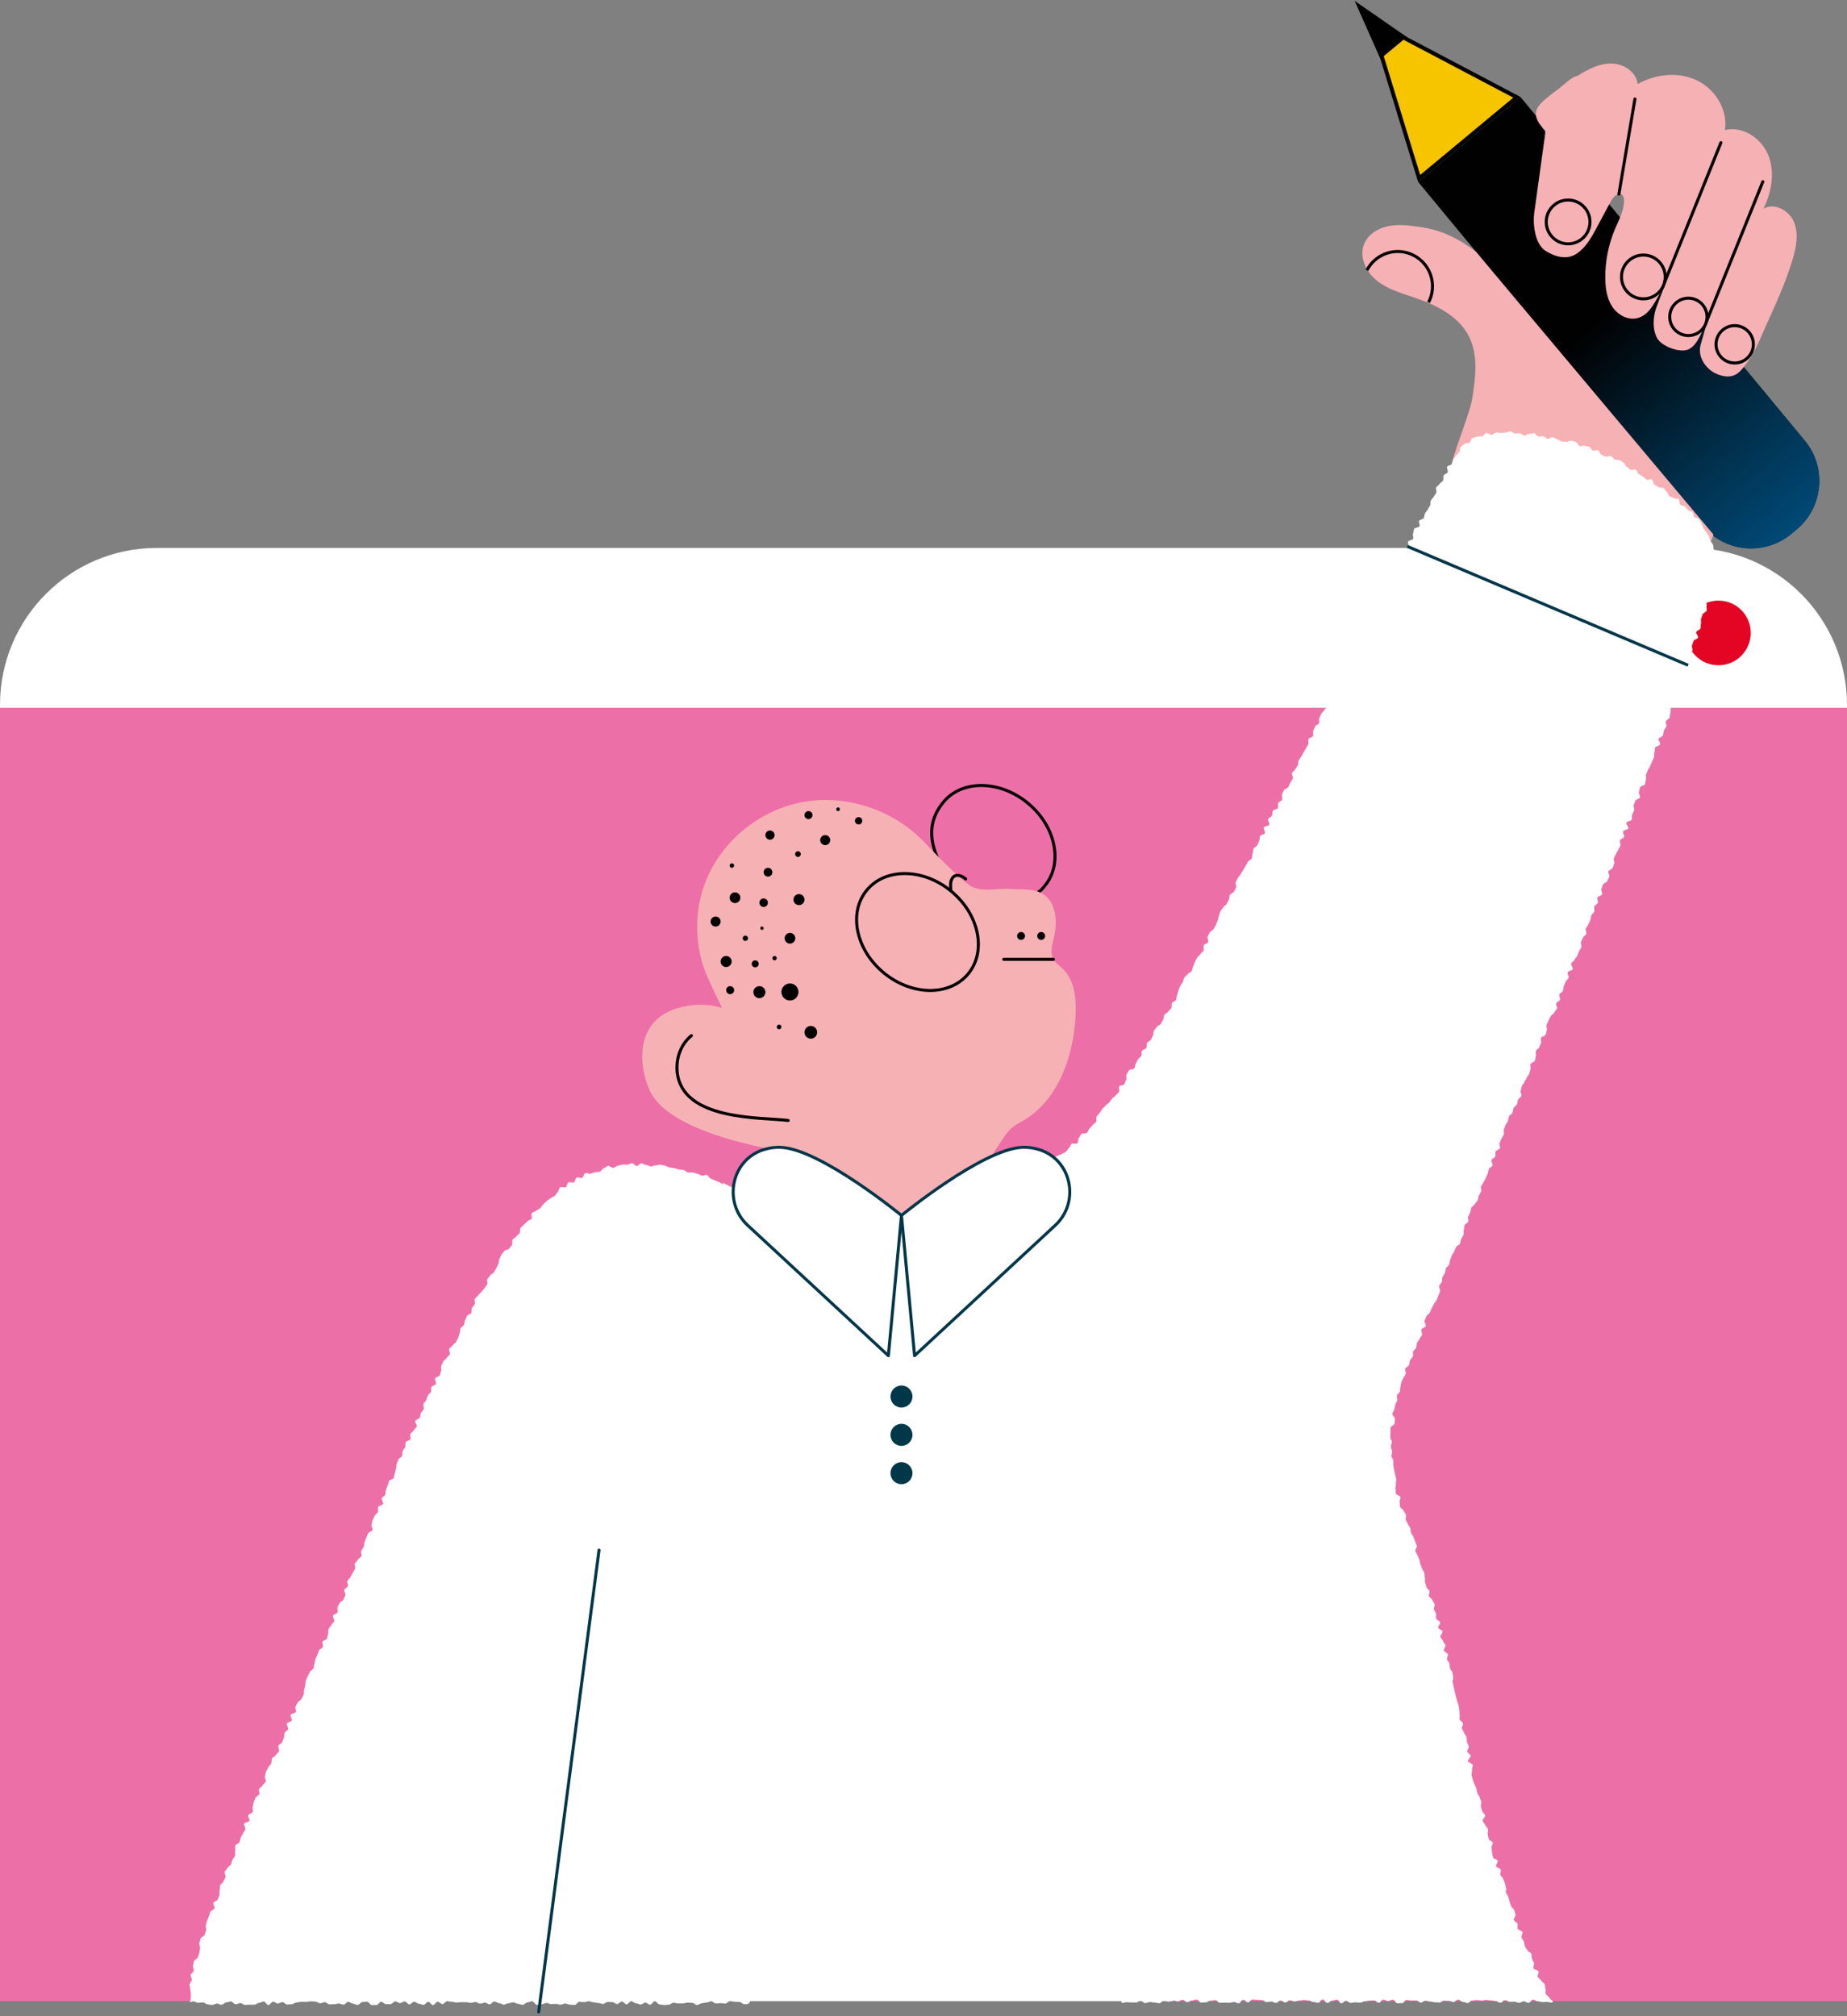 <svg width="611" height="667" viewBox="0 0 611 667" fill="none" xmlns="http://www.w3.org/2000/svg">
<rect x="0" y="0" width="611" height="667" fill="#808080" stroke="none"/>
<g clip-path="url(#clip0_13612_1015)">
<path d="M611 234.171H0V662.053H611V234.171Z" fill="#ED6FA7"/>
<path d="M611 233.209V234.171H0V233.209C0 204.532 23.203 181.287 51.816 181.287H559.171C587.797 181.287 611 204.532 611 233.209Z" fill="white"/>
<path d="M539.741 220.096C545.64 220.096 550.421 215.306 550.421 209.397C550.421 203.487 545.64 198.697 539.741 198.697C533.842 198.697 529.061 203.487 529.061 209.397C529.061 215.306 533.842 220.096 539.741 220.096Z" fill="#009D3D"/>
<path d="M511.003 220.096C516.901 220.096 521.683 215.306 521.683 209.397C521.683 203.487 516.901 198.697 511.003 198.697C505.104 198.697 500.322 203.487 500.322 209.397C500.322 215.306 505.104 220.096 511.003 220.096Z" fill="#A58088"/>
<path d="M568.477 220.096C574.376 220.096 579.158 215.306 579.158 209.397C579.158 203.487 574.376 198.697 568.477 198.697C562.579 198.697 557.797 203.487 557.797 209.397C557.797 215.306 562.579 220.096 568.477 220.096Z" fill="#E40524"/>
<path d="M469.117 60.16L502.96 32.061L597.065 145.801C604.404 154.672 603.174 167.842 594.319 175.194L592.564 176.652C583.709 184.004 570.562 182.771 563.223 173.901L469.117 60.16Z" fill="#010101"/>
<path d="M469.117 60.16L502.96 32.061L597.065 145.801C604.404 154.672 603.174 167.842 594.319 175.194L592.564 176.652C583.709 184.004 570.562 182.771 563.223 173.901L469.117 60.16Z" fill="url(#paint0_linear_13612_1015)"/>
<path d="M453.422 6.688L501.779 32.184L469.456 59.022L453.422 6.688Z" fill="#F7C400"/>
<path d="M454.515 8.01L500.6 32.307L469.796 57.884L454.515 8.01ZM452.328 5.367L469.117 60.16L502.959 32.061L452.328 5.367Z" fill="#010101"/>
<path d="M456.655 19.486L465.376 12.245L448.121 0.281L456.655 19.486Z" fill="#010101"/>
<path d="M239.139 391.33L239.368 662.057H388.101L349.987 384.504C349.987 384.504 345.966 388.153 339.537 389.14C333.108 390.128 297.533 404.903 297.533 404.903L245.101 394.317L239.139 391.33Z" fill="white"/>
<path d="M310.692 285.025C306.401 276.283 308.184 270.151 312.036 265.431C318.152 257.936 330.643 258.029 339.934 265.638C349.225 273.247 351.799 285.491 345.682 292.986C344.764 294.111 344.568 294.44 343.395 295.224" stroke="#010101" stroke-miterlimit="10"/>
<path d="M233.267 292.041C238.489 278.354 251.286 267.921 265.681 265.325C280.077 262.73 295.582 267.949 305.682 278.548C308.067 281.051 318.762 292.294 321.997 293.582C325.874 295.125 330.043 293.763 334.202 294.102C337.832 294.398 341.764 293.813 344.888 295.689C349.499 298.456 349.889 305.045 348.626 310.279C348.056 312.643 347.293 315.266 348.482 317.385C349.18 318.628 350.429 319.438 351.464 320.416C355.597 324.324 356.125 330.677 355.793 336.36C355.017 349.649 350.103 363.868 338.664 370.642C337.33 371.432 335.917 372.115 334.735 373.121C333.443 374.22 332.488 375.655 331.55 377.07C327.398 383.331 323.246 389.592 319.094 395.853C316.874 399.201 314.06 396.871 310.095 396.258C308.894 396.073 298.6 405.484 297.532 404.903C288.321 399.891 270.421 401.669 262.481 394.814C259.417 392.169 271.417 382.403 267.383 382.103C264.963 381.922 226.559 377.332 216.38 363.244C212.15 357.389 207.701 338.415 224.107 333.55C232.616 331.026 238.858 333.482 238.858 333.482C238.858 333.482 233.953 323.464 232.946 320.53C229.804 311.379 229.809 301.103 233.267 292.041Z" fill="#F6B1B4"/>
<path d="M320.332 322.121C326.449 314.626 323.875 302.382 314.584 294.773C305.293 287.164 292.802 287.071 286.686 294.566C280.57 302.061 283.143 314.305 292.435 321.914C301.726 329.524 314.216 329.616 320.332 322.121Z" stroke="#010101" stroke-miterlimit="10"/>
<path d="M314.51 294.167C314.474 293.042 314.327 292.182 314.739 291.135C315.725 288.624 318.21 289.702 319.453 290.802" stroke="#010101" stroke-miterlimit="10" stroke-linecap="round"/>
<path d="M337.773 310.961C338.495 310.961 339.08 310.375 339.08 309.652C339.08 308.93 338.495 308.344 337.773 308.344C337.052 308.344 336.467 308.93 336.467 309.652C336.467 310.375 337.052 310.961 337.773 310.961Z" fill="#010101"/>
<path d="M344.436 310.961C345.157 310.961 345.742 310.375 345.742 309.652C345.742 308.93 345.157 308.344 344.436 308.344C343.714 308.344 343.129 308.93 343.129 309.652C343.129 310.375 343.714 310.961 344.436 310.961Z" fill="#010101"/>
<path d="M348.482 317.385H332.049" stroke="#010101" stroke-miterlimit="10" stroke-linecap="round"/>
<path d="M228.727 342.626C225.217 345.441 223.559 350.16 224.016 354.641C225.661 370.761 251.514 369.6 260.738 370.688" stroke="#010101" stroke-miterlimit="10" stroke-linecap="round"/>
<path d="M268.229 343.629C269.389 343.629 270.329 342.687 270.329 341.525C270.329 340.363 269.389 339.421 268.229 339.421C267.069 339.421 266.129 340.363 266.129 341.525C266.129 342.687 267.069 343.629 268.229 343.629Z" fill="#010101"/>
<path d="M261.32 331.007C262.877 331.007 264.139 329.743 264.139 328.183C264.139 326.624 262.877 325.36 261.32 325.36C259.764 325.36 258.502 326.624 258.502 328.183C258.502 329.743 259.764 331.007 261.32 331.007Z" fill="#010101"/>
<path d="M257.729 340.529C258.156 340.529 258.502 340.182 258.502 339.754C258.502 339.326 258.156 338.979 257.729 338.979C257.301 338.979 256.955 339.326 256.955 339.754C256.955 340.182 257.301 340.529 257.729 340.529Z" fill="#010101"/>
<path d="M251.208 330.232C252.307 330.232 253.198 329.339 253.198 328.239C253.198 327.138 252.307 326.246 251.208 326.246C250.109 326.246 249.219 327.138 249.219 328.239C249.219 329.339 250.109 330.232 251.208 330.232Z" fill="#010101"/>
<path d="M256.236 317.72C256.633 317.72 256.954 317.398 256.954 317.001C256.954 316.603 256.633 316.281 256.236 316.281C255.839 316.281 255.518 316.603 255.518 317.001C255.518 317.398 255.839 317.72 256.236 317.72Z" fill="#010101"/>
<path d="M240.21 319.935C241.218 319.935 242.034 319.117 242.034 318.108C242.034 317.099 241.218 316.281 240.21 316.281C239.203 316.281 238.387 317.099 238.387 318.108C238.387 319.117 239.203 319.935 240.21 319.935Z" fill="#010101"/>
<path d="M246.566 311.299C247.054 311.299 247.45 310.902 247.45 310.413C247.45 309.924 247.054 309.527 246.566 309.527C246.078 309.527 245.682 309.924 245.682 310.413C245.682 310.902 246.078 311.299 246.566 311.299Z" fill="#010101"/>
<path d="M236.73 306.537C237.646 306.537 238.388 305.794 238.388 304.877C238.388 303.959 237.646 303.216 236.73 303.216C235.815 303.216 235.072 303.959 235.072 304.877C235.072 305.794 235.815 306.537 236.73 306.537Z" fill="#010101"/>
<path d="M252.616 300.06C253.394 300.06 254.025 299.428 254.025 298.649C254.025 297.869 253.394 297.237 252.616 297.237C251.838 297.237 251.207 297.869 251.207 298.649C251.207 299.428 251.838 300.06 252.616 300.06Z" fill="#010101"/>
<path d="M252.066 307.644C252.371 307.644 252.618 307.396 252.618 307.091C252.618 306.785 252.371 306.538 252.066 306.538C251.761 306.538 251.514 306.785 251.514 307.091C251.514 307.396 251.761 307.644 252.066 307.644Z" fill="#010101"/>
<path d="M243.139 298.767C244.116 298.767 244.908 297.974 244.908 296.995C244.908 296.017 244.116 295.224 243.139 295.224C242.163 295.224 241.371 296.017 241.371 296.995C241.371 297.974 242.163 298.767 243.139 298.767Z" fill="#010101"/>
<path d="M242.117 287.106C242.529 287.106 242.863 286.772 242.863 286.359C242.863 285.946 242.529 285.611 242.117 285.611C241.705 285.611 241.371 285.946 241.371 286.359C241.371 286.772 241.705 287.106 242.117 287.106Z" fill="#010101"/>
<path d="M254.068 290.013C254.869 290.013 255.518 289.362 255.518 288.559C255.518 287.757 254.869 287.106 254.068 287.106C253.267 287.106 252.617 287.757 252.617 288.559C252.617 289.362 253.267 290.013 254.068 290.013Z" fill="#010101"/>
<path d="M264.304 299.451C265.311 299.451 266.128 298.633 266.128 297.625C266.128 296.616 265.311 295.798 264.304 295.798C263.297 295.798 262.48 296.616 262.48 297.625C262.48 298.633 263.297 299.451 264.304 299.451Z" fill="#010101"/>
<path d="M254.717 277.806C255.556 277.806 256.237 277.124 256.237 276.283C256.237 275.442 255.556 274.761 254.717 274.761C253.878 274.761 253.197 275.442 253.197 276.283C253.197 277.124 253.878 277.806 254.717 277.806Z" fill="#010101"/>
<path d="M267.455 270.996C268.188 270.996 268.781 270.401 268.781 269.668C268.781 268.934 268.188 268.339 267.455 268.339C266.723 268.339 266.129 268.934 266.129 269.668C266.129 270.401 266.723 270.996 267.455 270.996Z" fill="#010101"/>
<path d="M284.034 272.768C284.706 272.768 285.25 272.223 285.25 271.55C285.25 270.877 284.706 270.332 284.034 270.332C283.363 270.332 282.818 270.877 282.818 271.55C282.818 272.223 283.363 272.768 284.034 272.768Z" fill="#010101"/>
<path d="M272.98 279.605C273.896 279.605 274.638 278.861 274.638 277.944C274.638 277.027 273.896 276.283 272.98 276.283C272.065 276.283 271.322 277.027 271.322 277.944C271.322 278.861 272.065 279.605 272.98 279.605Z" fill="#010101"/>
<path d="M263.973 283.508C264.492 283.508 264.912 283.086 264.912 282.567C264.912 282.047 264.492 281.625 263.973 281.625C263.454 281.625 263.033 282.047 263.033 282.567C263.033 283.086 263.454 283.508 263.973 283.508Z" fill="#010101"/>
<path d="M277.237 268.339C277.573 268.339 277.845 268.066 277.845 267.73C277.845 267.394 277.573 267.121 277.237 267.121C276.901 267.121 276.629 267.394 276.629 267.73C276.629 268.066 276.901 268.339 277.237 268.339Z" fill="#010101"/>
<path d="M261.321 312.184C262.298 312.184 263.089 311.391 263.089 310.413C263.089 309.434 262.298 308.641 261.321 308.641C260.344 308.641 259.553 309.434 259.553 310.413C259.553 311.391 260.344 312.184 261.321 312.184Z" fill="#010101"/>
<path d="M249.827 320.045C250.467 320.045 250.987 319.525 250.987 318.883C250.987 318.241 250.467 317.72 249.827 317.72C249.186 317.72 248.666 318.241 248.666 318.883C248.666 319.525 249.186 320.045 249.827 320.045Z" fill="#010101"/>
<path d="M241.537 328.903C242.27 328.903 242.864 328.308 242.864 327.574C242.864 326.841 242.27 326.246 241.537 326.246C240.805 326.246 240.211 326.841 240.211 327.574C240.211 328.308 240.805 328.903 241.537 328.903Z" fill="#010101"/>
<path d="M488.18 83.201C482.188 78.74 476.81 76.068 469.416 75.039C466.004 74.564 462.508 74.129 459.136 74.837C455.764 75.545 452.483 77.611 451.223 80.823C449.556 85.075 451.933 90.029 455.5 92.873C459.068 95.717 463.59 96.99 467.907 98.46C475.074 100.901 482.521 104.536 485.941 111.3C489.113 117.571 488.094 125.054 486.998 131.998C486.273 136.592 480.538 150.555 479.813 155.15C491.314 156.891 507.257 148.503 518.641 150.895C521.245 151.442 523.863 152.012 526.316 153.045C530.518 154.816 534.034 157.857 537.618 160.68C542.494 164.518 547.625 168.028 552.968 171.181C557.394 173.792 562.176 176.357 564.822 180.767C565.811 179.654 566.498 178.274 566.79 176.814L488.18 83.201Z" fill="#F6B1B4"/>
<path d="M521.755 25.156C525.175 22.988 528.938 20.977 532.986 21.001C537.033 21.026 541.327 23.771 541.748 27.804C547.645 24.477 555.126 23.652 561.25 26.537C567.375 29.422 571.65 36.322 570.616 43.023C576.502 41.554 582.786 45.783 585.005 51.439C587.224 57.095 586.042 63.618 583.346 69.063C586.931 66.89 591.896 69.608 593.481 73.493C595.067 77.379 594.199 81.805 593.003 85.829C590.865 93.021 587.759 99.88 584.663 106.713C581.94 112.723 580.471 117.189 576.198 122.212C574.818 123.835 572.404 125.734 567.681 123.605C564.338 122.098 561.393 118.064 562.619 113.915C563.659 110.395 564.604 107.091 565.464 103.522C564.647 106.236 563.571 108.871 562.255 111.38C561.385 113.036 560.322 114.724 558.644 115.546C555.883 116.899 549.907 114.668 548.296 112.046C546.685 109.423 546.687 105.14 547.898 101.824C549.229 98.18 550.68 94.546 550.68 94.546C547.904 98.455 546.315 104.067 541.673 105.248C538.519 106.049 535.135 104.178 533.343 101.457C531.551 98.735 531.078 95.352 531.041 92.093C530.979 86.47 532.093 80.837 534.292 75.663C535.581 72.63 537.272 69.604 537.231 66.308C537.223 65.67 537.121 64.974 536.655 64.54C535.447 63.415 533.68 65.082 532.901 66.537C531.35 69.436 529.8 72.335 528.249 75.234C526.489 78.523 524.604 81.952 521.48 83.986C518.356 86.02 514.551 85.028 511.38 83.068C507.472 80.652 507.118 73.462 507.514 70.604C508.696 62.054 509.878 53.503 511.06 44.952C511.142 44.363 511.223 43.758 511.094 43.177C510.93 42.43 513.299 45.903 512.822 45.305C509.933 41.68 505.707 38.399 509.747 34.18C511.471 32.38 513.636 30.866 515.626 29.379C516.867 28.452 520.221 25.156 521.755 25.156Z" fill="#F6B1B4"/>
<path d="M560.498 171.087C560.135 170.732 560.287 169.822 559.902 169.456C559.532 169.105 558.802 169.122 558.412 168.763C558.036 168.416 557.776 167.929 557.381 167.576C557 167.235 556.231 167.327 555.832 166.98C555.445 166.644 555.734 165.504 555.33 165.163C554.938 164.832 554.038 165.101 553.63 164.767C553.232 164.442 552.598 164.411 552.186 164.083C551.783 163.763 551.737 162.983 551.321 162.662C550.913 162.348 550.68 161.79 550.259 161.476C549.846 161.168 549.011 161.431 548.586 161.123C548.168 160.821 547.681 160.622 547.251 160.321C546.829 160.025 546.925 158.969 546.491 158.675C546.064 158.385 545.079 158.933 544.64 158.645C544.209 158.362 543.903 157.891 543.461 157.611C543.025 157.334 542.562 157.106 542.116 156.833C541.675 156.564 541.61 155.662 541.16 155.396C540.716 155.135 539.825 155.646 539.372 155.388C538.924 155.133 538.582 154.699 538.124 154.448C537.672 154.2 537.553 153.326 537.091 153.082C536.634 152.842 536.229 152.48 535.764 152.245C535.303 152.012 534.611 152.232 534.142 152.004C533.677 151.778 533.409 151.121 532.936 150.902C532.467 150.684 531.633 151.267 531.155 151.055C530.683 150.845 530.209 150.65 529.728 150.446C529.252 150.244 529.136 149.16 528.651 148.964C528.171 148.771 527.42 149.255 526.932 149.068C526.448 148.883 526.214 148.012 525.723 147.834C525.236 147.657 524.674 147.665 524.179 147.495C523.689 147.327 523.015 147.704 522.517 147.543C522.024 147.384 521.79 146.377 521.289 146.225C520.793 146.074 520.283 145.926 519.78 145.783C519.283 145.642 518.563 146.294 518.059 146.161C517.559 146.028 516.994 146.169 516.487 146.045C515.984 145.922 515.577 145.406 515.067 145.291C514.562 145.177 514.121 144.751 513.609 144.645C513.102 144.54 512.431 145.27 511.917 145.174C511.408 145.078 511.001 144.42 510.486 144.333C509.974 144.247 509.412 144.489 508.894 144.411C508.381 144.334 507.986 143.379 507.467 143.311C506.953 143.244 506.379 143.598 505.859 143.54C505.344 143.482 504.756 144.16 504.236 144.111C503.719 144.062 503.259 143.39 502.737 143.35C502.219 143.312 501.689 143.437 501.166 143.407C500.649 143.378 500.156 142.708 499.633 142.688C499.114 142.668 498.573 143.149 498.048 143.138C497.528 143.128 497.006 143.214 496.481 143.213C495.953 143.211 495.423 143.088 494.902 143.132C494.376 143.175 493.941 143.781 493.425 143.869C492.906 143.957 492.183 143.094 491.677 143.225C491.167 143.357 490.856 144.188 490.362 144.362C489.866 144.536 489.172 144.233 488.694 144.448C488.214 144.663 487.579 144.659 487.12 144.913C486.661 145.168 486.61 146.134 486.174 146.426C485.737 146.718 484.901 146.487 484.49 146.814C484.08 147.141 483.637 147.499 483.254 147.859C482.872 148.218 483.073 149.168 482.72 149.559C482.37 149.948 482.022 150.315 481.702 150.734C481.385 151.151 481.027 151.522 480.743 151.967C480.461 152.408 480.578 153.051 480.331 153.518C480.09 153.973 478.965 153.96 478.723 154.418C478.482 154.874 479.151 155.812 478.91 156.27C478.669 156.726 477.796 156.849 477.555 157.308C477.316 157.764 477.625 158.511 477.385 158.97C477.145 159.426 476.466 159.653 476.226 160.112C475.987 160.569 475.335 160.811 475.095 161.27C474.857 161.728 475.365 162.577 475.125 163.036C474.887 163.494 474.525 163.888 474.286 164.347C474.048 164.805 473.564 165.136 473.326 165.596C473.088 166.055 473.319 166.758 473.081 167.218C472.844 167.676 472.554 168.108 472.317 168.569C472.08 169.028 471.647 169.386 471.409 169.847C471.173 170.306 471.235 170.92 470.997 171.381C470.761 171.84 469.68 171.865 469.443 172.326C469.207 172.785 469.821 173.684 469.585 174.145C469.349 174.605 468.039 174.513 467.803 174.975C467.567 175.435 467.693 176.082 467.457 176.543C467.222 177.003 467.699 177.83 467.464 178.292C467.228 178.753 466.04 178.726 465.804 179.188C465.569 179.648 466.181 180.543 465.945 181.005C465.711 181.466 465.528 181.954 465.293 182.416C465.058 182.877 464.155 182.998 463.92 183.46C463.686 183.921 463.986 184.656 463.751 185.118C463.517 185.58 463.493 186.148 463.258 186.611C463.024 187.073 462.803 187.541 462.568 188.004C462.335 188.466 461.349 188.546 461.115 189.009C460.881 189.471 461.033 190.129 460.799 190.592C460.565 191.054 460.344 191.523 460.11 191.986C459.877 192.449 458.88 192.525 458.646 192.988C458.413 193.451 458.322 193.986 458.088 194.449C457.855 194.912 458.487 195.812 458.253 196.275C458.02 196.738 457.517 197.064 457.284 197.528C457.051 197.99 457.177 198.633 456.945 199.095C456.712 199.557 455.416 199.483 455.183 199.946C454.951 200.408 455.619 201.324 455.387 201.787C455.155 202.249 454.134 202.315 453.902 202.778C453.67 203.241 453.402 203.686 453.169 204.149C452.937 204.611 453.01 205.228 452.778 205.691C452.546 206.154 452.444 206.682 452.212 207.146C451.98 207.609 451.801 208.099 451.569 208.562C451.337 209.025 451.286 209.58 451.054 210.043C450.822 210.507 450.49 210.92 450.258 211.384C450.026 211.847 449.587 212.206 449.355 212.67C449.123 213.134 449.038 213.671 448.806 214.135C448.574 214.598 448.631 215.207 448.399 215.671C448.168 216.135 447.41 216.336 447.178 216.8C446.947 217.264 447.005 217.873 446.773 218.337C446.541 218.801 445.826 219.023 445.594 219.487C445.363 219.951 445.054 220.376 444.822 220.84C444.59 221.304 444.651 221.914 444.419 222.378C444.188 222.842 443.96 223.308 443.728 223.773C443.496 224.237 443.492 224.815 443.261 225.28C443.029 225.744 442.419 226.019 442.187 226.484C441.955 226.948 441.659 227.38 441.427 227.845C441.195 228.309 440.861 228.723 440.629 229.188C440.397 229.652 440.964 230.518 440.732 230.983C440.5 231.448 440.028 231.792 439.795 232.257C439.563 232.722 439.362 233.203 439.129 233.668C438.897 234.133 438.33 234.43 438.098 234.895C437.865 235.361 437.329 235.673 437.096 236.138C436.864 236.604 436.671 237.089 436.438 237.554C436.206 238.02 436.589 238.794 436.356 239.26C436.123 239.725 435.268 239.877 435.035 240.342C434.803 240.807 434.667 241.32 434.434 241.785C434.202 242.25 434.581 243.023 434.349 243.488C434.116 243.953 433.121 244.035 432.888 244.499C432.655 244.964 433.029 245.734 432.796 246.199C432.562 246.664 432.239 247.084 432.006 247.548C431.772 248.013 431.479 248.448 431.246 248.913C431.012 249.378 430.719 249.813 430.486 250.277C430.252 250.742 429.845 251.119 429.611 251.584C429.377 252.049 429.559 252.723 429.325 253.188C429.091 253.653 428.718 254.047 428.484 254.512C428.25 254.977 427.635 255.249 427.401 255.714C427.167 256.179 427.915 257.14 427.681 257.604C427.447 258.069 427.083 258.469 426.849 258.933C426.614 259.398 426.435 259.891 426.2 260.355C425.966 260.82 425 260.915 424.766 261.379C424.531 261.844 424.353 262.337 424.118 262.801C423.883 263.266 424.384 264.104 424.149 264.568C423.914 265.033 423.096 265.202 422.861 265.666C422.625 266.13 422.932 266.871 422.697 267.335C422.461 267.8 421.313 267.799 421.077 268.262C420.841 268.727 421.003 269.394 420.767 269.857C420.531 270.322 419.761 270.513 419.525 270.977C419.288 271.441 420.083 272.432 419.846 272.896C419.61 273.36 418.311 273.28 418.074 273.744C417.837 274.208 418.683 275.226 418.446 275.689C418.208 276.154 417.06 276.149 416.823 276.612C416.585 277.076 416.779 277.762 416.542 278.224C416.304 278.688 416.145 279.192 415.908 279.655C415.669 280.119 414.914 280.315 414.676 280.778C414.438 281.241 414.621 281.922 414.383 282.385C414.144 282.848 414.329 283.53 414.09 283.992C413.851 284.456 413.086 284.646 412.847 285.108C412.608 285.571 412.294 285.995 412.055 286.457C411.815 286.92 411.507 287.347 411.267 287.808C411.027 288.271 410.681 288.678 410.441 289.139C410.201 289.602 409.782 289.97 409.541 290.432C409.301 290.894 409.028 291.339 408.788 291.8C408.546 292.262 409.151 293.167 408.91 293.628C408.669 294.09 408.419 294.548 408.178 295.008C407.936 295.47 407.096 295.617 406.855 296.077C406.612 296.539 406.76 297.206 406.518 297.666C406.275 298.127 406.027 298.586 405.785 299.045C405.541 299.507 404.871 299.741 404.628 300.2C404.384 300.661 403.967 301.029 403.723 301.488C403.479 301.949 403.461 302.529 403.217 302.987C402.973 303.448 403.066 304.088 402.822 304.547C402.577 305.007 402.472 305.542 402.227 306C401.981 306.46 401.706 306.904 401.46 307.361C401.214 307.821 400.457 308.005 400.211 308.462C399.964 308.922 399.727 309.385 399.48 309.842C399.233 310.301 399.904 311.257 399.657 311.714C399.409 312.173 398.489 312.266 398.242 312.722C397.993 313.181 398.4 313.995 398.152 314.451C397.902 314.91 397.354 315.204 397.106 315.659C396.856 316.117 396.255 316.381 396.006 316.836C395.755 317.294 395.573 317.787 395.323 318.242C395.072 318.699 394.955 319.229 394.705 319.684C394.453 320.14 394.487 320.755 394.235 321.208C393.983 321.665 393.179 321.813 392.927 322.266C392.673 322.722 392.051 322.969 391.799 323.422C391.544 323.877 391.533 324.466 391.28 324.918C391.024 325.373 390.654 325.76 390.4 326.212C390.144 326.666 390.112 327.245 389.857 327.696C389.6 328.15 389.633 328.767 389.377 329.217C389.119 329.671 389.297 330.372 389.04 330.821C388.781 331.274 387.946 331.394 387.689 331.843C387.429 332.296 387.731 333.071 387.473 333.519C387.212 333.971 386.693 334.272 386.434 334.719C386.172 335.17 385.427 335.337 385.167 335.784C384.904 336.234 385.023 336.906 384.761 337.352C384.497 337.802 384.281 338.278 384.018 338.723C383.753 339.172 382.941 339.293 382.677 339.737C382.41 340.185 382.015 340.552 381.75 340.995C381.482 341.442 381.659 342.154 381.393 342.596C381.124 343.042 380.977 343.56 380.71 344.001C380.439 344.447 379.722 344.616 379.453 345.056C379.181 345.501 379.446 346.273 379.176 346.712C378.902 347.155 378.053 347.238 377.781 347.675C377.506 348.118 377.821 348.926 377.547 349.363C377.27 349.804 376.708 350.062 376.433 350.497C376.155 350.938 376.013 351.461 375.736 351.895C375.455 352.334 375.521 352.994 375.243 353.426C374.96 353.864 373.749 353.693 373.469 354.123C373.184 354.56 372.955 355.025 372.672 355.453C372.385 355.889 372.825 356.802 372.54 357.229C372.251 357.663 372.228 358.275 371.941 358.7C371.649 359.133 370.524 358.993 370.235 359.417C369.94 359.848 370.453 360.833 370.16 361.254C369.861 361.686 369.389 361.994 369.093 362.415C368.79 362.844 368.178 363.047 367.879 363.465C367.574 363.892 367.265 364.309 366.962 364.724C366.654 365.147 366.052 365.346 365.747 365.757C365.434 366.178 364.948 366.454 364.639 366.862C364.323 367.28 364.109 367.761 363.796 368.165C363.476 368.579 363.116 368.945 362.799 369.345C362.474 369.756 362.905 370.765 362.583 371.161C362.252 371.568 361.759 371.837 361.432 372.227C361.094 372.631 360.744 373.016 360.411 373.401C360.067 373.799 359.93 374.376 359.591 374.754C359.239 375.147 358.101 374.803 357.755 375.174C357.396 375.559 357.24 376.109 356.887 376.471C356.518 376.849 356.795 377.866 356.433 378.218C356.053 378.588 354.885 378.1 354.513 378.44C354.122 378.798 354.016 379.439 353.633 379.763C353.227 380.108 353.049 380.712 352.653 381.019C352.232 381.344 351.694 381.488 351.285 381.77C350.846 382.072 350.266 382.134 349.84 382.385C349.163 382.852 349.155 382.416 348.279 382.965C347.884 383.213 347.795 384.122 347.249 384.422C346.806 384.664 346.319 384.931 345.787 385.185C345.319 385.409 344.672 385.293 344.14 385.512C343.653 385.713 343.133 385.836 342.598 386.022C342.093 386.197 341.741 386.901 341.197 387.054C340.679 387.2 340.429 387.38 339.879 387.498C339.417 388.123 339.832 387.743 339.969 388.754C340.027 389.18 339.36 389.792 339.44 390.387C339.503 390.85 340.594 391.224 340.67 391.786C340.735 392.263 340.681 392.793 340.755 393.339C340.82 393.824 340.508 394.387 340.581 394.925C340.647 395.415 340.669 395.933 340.741 396.465C340.807 396.959 340.943 397.462 341.014 397.991C341.081 398.487 341.565 398.943 341.636 399.471C341.703 399.969 341.35 400.538 341.421 401.064C341.488 401.564 341.87 402.035 341.941 402.559C342.008 403.061 341.969 403.588 342.039 404.112C342.107 404.615 342.519 405.082 342.589 405.604C342.656 406.108 342.663 406.63 342.732 407.152C342.8 407.657 342.904 408.166 342.974 408.687C343.042 409.193 341.957 409.862 342.027 410.382C342.095 410.889 342.286 411.386 342.356 411.907C342.424 412.414 343.197 412.833 343.266 413.353C343.334 413.861 343.204 414.401 343.273 414.921C343.341 415.43 343.019 415.996 343.089 416.515C343.156 417.024 343.993 417.435 344.062 417.954C344.13 418.463 343.724 419.04 343.793 419.559C343.861 420.068 344.092 420.56 344.161 421.078C344.229 421.588 344.478 422.077 344.547 422.595C344.614 423.105 344.689 423.618 344.757 424.136C344.825 424.645 344.614 425.196 344.683 425.714C344.751 426.224 344.323 426.803 344.391 427.321C344.459 427.831 345.339 428.237 345.407 428.754C345.475 429.264 345.704 429.757 345.772 430.274C345.84 430.784 344.85 431.438 344.918 431.955C344.986 432.465 345.123 432.97 345.192 433.487C345.259 433.997 345.284 434.517 345.352 435.033C345.419 435.544 345.704 436.029 345.772 436.546C345.839 437.057 346.599 437.479 346.667 437.995C346.734 438.506 346.517 439.058 346.585 439.574C346.652 440.082 346.02 440.686 346.088 441.199C346.155 441.707 346.808 442.141 346.875 442.655C346.942 443.163 346.625 443.725 346.692 444.239C346.759 444.748 347.35 445.19 347.417 445.704C347.484 446.213 347.654 446.711 347.722 447.224C347.788 447.734 347.406 448.304 347.473 448.818C347.54 449.328 347.379 449.869 347.446 450.383C347.513 450.893 347.785 451.377 347.852 451.891C347.919 452.401 348.443 452.853 348.51 453.367C348.577 453.877 348.125 454.457 348.192 454.971C348.259 455.481 348.149 456.016 348.216 456.53C348.283 457.041 348.393 457.547 348.46 458.061C348.527 458.572 349.092 459.019 349.159 459.533C349.225 460.044 349.776 460.493 349.843 461.007C349.909 461.518 349.109 462.143 349.176 462.658C349.242 463.169 349.83 463.613 349.897 464.128C349.963 464.639 350.412 465.102 350.478 465.616C350.544 466.127 350.196 466.694 350.263 467.208C350.329 467.72 350.864 468.172 350.93 468.686C350.997 469.198 349.859 469.867 349.926 470.381C349.992 470.893 350.716 471.321 350.783 471.835C350.849 472.347 351.422 472.795 351.488 473.309C351.554 473.821 350.98 474.417 351.046 474.932C351.112 475.444 350.824 476.003 350.891 476.517C350.957 477.03 351.333 477.503 351.399 478.017C351.465 478.53 351.475 479.051 351.541 479.565C351.606 480.078 351.424 480.623 351.49 481.138C351.556 481.65 352.151 482.096 352.217 482.61C352.283 483.123 351.823 483.704 351.889 484.219C351.955 484.732 353.093 485.108 353.159 485.622C353.225 486.135 352.308 486.775 352.373 487.29C352.439 487.803 352.722 488.289 352.788 488.804C352.853 489.315 352.417 489.892 352.482 490.405C352.547 490.917 353.234 491.351 353.3 491.864C353.365 492.376 353.68 492.857 353.745 493.371C353.81 493.883 353.378 494.459 353.444 494.973C353.509 495.485 354.398 495.894 354.463 496.407C354.528 496.92 353.528 497.569 353.593 498.083C353.658 498.595 353.825 499.096 353.89 499.61C353.955 500.123 354.369 500.592 354.434 501.106C354.499 501.619 355.064 502.069 355.129 502.584C355.194 503.097 354.19 503.746 354.255 504.26C354.319 504.774 355.368 505.163 355.433 505.678C355.497 506.191 354.956 506.782 355.021 507.296C355.085 507.81 355.395 508.293 355.459 508.808C355.524 509.322 355.91 509.796 355.975 510.31C356.039 510.824 355.88 511.367 355.944 511.882C356.009 512.395 356.537 512.851 356.601 513.365C356.665 513.879 356.174 514.463 356.238 514.977C356.302 515.492 355.729 516.086 355.793 516.6C355.858 517.115 356.5 517.557 356.564 518.072C356.628 518.586 356.915 519.073 356.979 519.588C357.043 520.103 356.796 520.657 356.86 521.172C356.924 521.687 357.504 522.138 357.568 522.653C357.632 523.169 357.428 523.718 357.492 524.233C357.556 524.749 357.956 525.222 358.02 525.738C358.084 526.254 357.292 526.876 357.355 527.391C357.419 527.907 358.158 528.34 358.222 528.856C358.285 529.372 358.119 529.916 358.183 530.432C358.246 530.949 358.599 531.43 358.662 531.946C358.726 532.462 358.213 533.05 358.277 533.566C358.34 534.082 359.047 534.519 359.11 535.034C359.173 535.55 358.474 536.16 358.537 536.675C358.6 537.191 359.37 537.621 359.432 538.136C359.496 538.653 358.932 539.245 358.995 539.761C359.058 540.277 359.725 540.719 359.787 541.235C359.85 541.752 359.264 542.347 359.327 542.863C359.39 543.379 359.524 543.886 359.586 544.402C359.649 544.919 359.434 545.469 359.496 545.985C359.558 546.501 359.932 546.98 359.994 547.496C360.056 548.012 360.701 548.458 360.763 548.974C360.825 549.491 359.897 550.127 359.959 550.643C360.021 551.16 360.923 551.575 360.985 552.091C361.047 552.608 361.035 553.134 361.097 553.649C361.159 554.167 361.285 554.675 361.346 555.191C361.408 555.709 361.716 556.196 361.777 556.712C361.839 557.229 361.192 557.83 361.253 558.346C361.315 558.864 361.408 559.377 361.469 559.893C361.53 560.41 362.403 560.83 362.465 561.346C362.526 561.864 361.417 562.519 361.478 563.035C361.539 563.553 362.276 563.989 362.336 564.505C362.397 565.023 361.794 565.618 361.855 566.134C361.916 566.652 362.516 567.105 362.577 567.621C362.637 568.138 363.059 568.613 363.119 569.129C363.18 569.647 362.823 570.212 362.883 570.728C362.943 571.246 363.393 571.718 363.453 572.234C363.513 572.751 363.364 573.293 363.424 573.809C363.484 574.327 363.956 574.796 364.015 575.312C364.075 575.83 363.165 576.459 363.224 576.975C363.284 577.493 364.24 577.906 364.299 578.422C364.358 578.94 364.226 579.479 364.285 579.995C364.344 580.513 363.871 581.091 363.93 581.607C363.989 582.125 364.654 582.573 364.713 583.088C364.771 583.607 364.073 584.21 364.131 584.725C364.19 585.244 365.332 585.638 365.39 586.153C365.448 586.672 365.156 587.229 365.214 587.744C365.272 588.262 365.119 588.803 365.176 589.319C365.234 589.837 364.976 590.389 365.033 590.905C365.091 591.423 365.616 591.888 365.673 592.403C365.73 592.922 365.812 593.436 365.869 593.951C365.926 594.47 365.989 594.986 366.045 595.501C366.102 596.02 366.195 596.533 366.251 597.048C366.308 597.567 365.465 598.182 365.521 598.697C365.577 599.216 366.454 599.643 366.51 600.158C366.566 600.676 366.795 601.174 366.851 601.689C366.907 602.208 366.581 602.766 366.636 603.28C366.692 603.799 366.172 604.377 366.227 604.892C366.282 605.411 367.019 605.854 367.074 606.369C367.129 606.888 366.519 607.474 366.573 607.988C366.628 608.507 367.837 608.902 367.891 609.416C367.945 609.935 367.599 610.494 367.652 611.008C367.706 611.527 367.646 612.055 367.699 612.569C367.752 613.088 367.109 613.675 367.161 614.189C367.214 614.708 368.459 615.102 368.511 615.616C368.564 616.135 367.531 616.761 367.583 617.274C367.635 617.793 367.876 618.29 367.927 618.803C367.979 619.322 368.56 619.785 368.61 620.298C368.661 620.817 369.033 621.302 369.083 621.814C369.133 622.334 368.161 622.949 368.21 623.461C368.261 623.981 368.157 624.511 368.206 625.023C368.255 625.542 369.181 625.974 369.229 626.485C369.278 627.005 369.615 627.494 369.663 628.005C369.711 628.525 369.618 629.054 369.665 629.565C369.712 630.085 369.09 630.661 369.136 631.172C369.183 631.693 369.62 632.174 369.665 632.685C369.711 633.206 369.393 633.754 369.438 634.264C369.483 634.786 370.381 635.229 370.425 635.739C370.47 636.263 369.782 636.844 369.825 637.357C369.868 637.881 369.39 638.441 369.432 638.953C369.475 639.477 370.29 639.931 370.33 640.442C370.371 640.966 370.202 641.499 370.241 642.009C370.281 642.533 369.923 643.078 369.96 643.587C369.999 644.111 370.185 644.614 370.221 645.121C370.258 645.646 371.13 646.105 371.164 646.611C371.199 647.138 370.499 647.703 370.531 648.21C370.564 648.737 370.389 649.265 370.419 649.771C370.45 650.3 370.782 650.798 370.809 651.303C370.837 651.833 371.088 652.337 371.112 652.84C371.137 653.371 370.463 653.915 370.483 654.415C370.504 654.952 371.76 655.426 371.775 655.925C371.791 656.464 371.761 656.99 371.77 657.484C371.78 658.027 371.621 658.553 371.622 659.041C371.623 659.592 370.832 660.101 370.821 660.58C370.809 661.143 371.014 662.112 370.984 662.573C371.723 662.798 371.892 662.397 372.664 662.397C373.437 662.397 373.436 662.489 374.209 662.489C374.982 662.489 374.982 662.496 375.755 662.496C376.528 662.496 376.528 661.969 377.301 661.969C378.074 661.969 378.074 662.693 378.847 662.693C379.62 662.693 379.62 662.354 380.392 662.354C381.164 662.354 381.164 662.512 381.936 662.512C382.708 662.512 382.708 662.747 383.48 662.747C384.251 662.747 384.251 661.901 385.023 661.901C385.794 661.901 385.794 662.227 386.566 662.227C387.337 662.227 387.337 661.816 388.108 661.816C388.879 661.816 388.879 662.144 389.65 662.144C390.422 662.144 390.422 661.583 391.193 661.583C391.964 661.583 391.964 662.389 392.735 662.389C393.506 662.389 393.506 661.827 394.277 661.827C395.049 661.827 395.049 661.499 395.82 661.499C396.591 661.499 396.591 662.522 397.363 662.522C398.135 662.522 398.135 662.447 398.907 662.447C399.679 662.447 399.679 661.897 400.451 661.897C401.224 661.897 401.224 661.695 401.996 661.695C402.769 661.695 402.769 662.591 403.542 662.591C404.316 662.591 404.316 662.556 405.089 662.556C405.863 662.556 405.863 662.601 406.636 662.601C407.409 662.601 407.409 662.355 408.182 662.355C408.954 662.355 408.954 662.765 409.727 662.765C410.499 662.765 410.499 661.579 411.272 661.579C412.044 661.579 412.044 662.456 412.816 662.456C413.588 662.456 413.588 661.498 414.36 661.498C415.132 661.498 415.132 661.589 415.903 661.589C416.675 661.589 416.675 661.68 417.447 661.68C418.22 661.68 418.22 662.373 418.992 662.373C419.764 662.373 419.764 662.19 420.537 662.19C421.309 662.19 421.309 662.643 422.082 662.643C422.855 662.643 422.855 661.867 423.628 661.867C424.402 661.867 424.402 662.48 425.176 662.48C425.95 662.48 425.95 661.768 426.723 661.768C427.496 661.768 427.496 662.146 428.27 662.146C429.043 662.146 429.043 661.839 429.815 661.839C430.588 661.839 430.588 661.646 431.361 661.646C432.133 661.646 432.133 661.827 432.906 661.827C433.678 661.827 433.678 662.33 434.451 662.33C435.224 662.33 435.224 662.608 435.996 662.608C436.769 662.608 436.769 661.48 437.542 661.48C438.316 661.48 438.316 662.668 439.089 662.668C439.864 662.668 439.864 661.902 440.638 661.902C441.411 661.902 441.411 661.525 442.185 661.525C442.958 661.525 442.958 662.749 443.732 662.749C444.505 662.749 444.505 661.954 445.278 661.954C446.051 661.954 446.051 662.632 446.824 662.632C447.597 662.632 447.597 662.453 448.37 662.453C449.143 662.453 449.143 662.551 449.917 662.551C450.69 662.551 450.69 662.126 451.464 662.126C452.238 662.126 452.238 661.854 453.011 661.854C453.784 661.854 453.784 661.813 454.557 661.813C455.328 661.813 455.328 662.607 456.1 662.607C456.871 662.607 456.871 661.515 457.643 661.515C458.413 661.515 458.413 661.994 459.184 661.994C459.955 661.994 459.955 661.547 460.726 661.547C461.497 661.547 461.497 662.749 462.268 662.749C463.039 662.749 463.039 662.706 463.811 662.706C464.583 662.706 464.583 661.639 465.356 661.639C466.129 661.639 466.129 661.832 466.903 661.832C467.678 661.832 467.678 661.812 468.453 661.812C469.227 661.812 469.227 662.523 470.001 662.523C470.774 662.523 470.774 661.914 471.546 661.914C472.319 661.914 472.319 662.178 473.092 662.178C473.864 662.178 473.864 662.42 474.637 662.42C475.41 662.42 475.41 662.498 476.183 662.498C476.957 662.498 476.957 661.89 477.732 661.89C478.507 661.89 478.507 661.964 479.282 661.964C480.056 661.964 480.056 662.337 480.83 662.337C481.604 662.337 481.604 661.526 482.378 661.526C483.152 661.526 483.152 662.3 483.926 662.3C484.701 662.3 484.701 662.68 485.476 662.68C486.251 662.68 486.251 661.83 487.026 661.83C487.801 661.83 487.801 661.668 488.575 661.668C489.35 661.668 489.35 661.826 490.125 661.826C490.901 661.826 490.901 661.622 491.676 661.622C492.451 661.622 492.451 661.783 493.226 661.783C493.998 661.783 493.998 662.003 494.77 662.003C495.542 662.003 495.542 662.6 496.315 662.6C497.092 662.6 497.092 661.709 497.868 661.709C498.643 661.709 498.643 662.261 499.417 662.261C500.192 662.261 500.192 662.24 500.966 662.24C501.744 662.24 501.744 662.601 502.521 662.601C503.297 662.601 503.297 662.124 504.073 662.124C504.85 662.124 504.85 662.621 505.627 662.621C506.405 662.621 506.405 661.548 507.182 661.548C507.959 661.548 507.959 662.107 508.736 662.107C509.514 662.107 509.514 662.359 510.292 662.359C511.072 662.359 511.072 662.311 511.852 662.311C512.632 662.311 512.783 662.692 513.52 662.435C514.257 662.177 512.968 661.769 512.473 660.858C512.267 660.479 511.643 660.214 511.362 659.674C511.145 659.259 511.486 658.493 511.228 657.982C511.01 657.551 511.193 656.881 510.947 656.381C510.731 655.94 510.016 655.712 509.779 655.217C509.565 654.769 508.924 654.494 508.693 654.002C508.481 653.548 509.168 652.656 508.943 652.165C508.734 651.708 507.502 651.696 507.282 651.206C507.076 650.745 507.661 649.914 507.446 649.424C507.243 648.959 506.988 648.504 506.777 648.014C506.576 647.547 506.781 646.896 506.574 646.405C506.375 645.935 505.491 645.744 505.287 645.252C505.091 644.781 504.629 644.406 504.428 643.914C504.235 643.441 504.311 642.846 504.114 642.353C503.923 641.878 503.518 641.477 503.324 640.984C503.136 640.507 503.813 639.683 503.622 639.189C503.436 638.71 502.256 638.607 502.068 638.113C501.885 637.633 502.178 636.963 501.993 636.468C501.812 635.987 500.998 635.733 500.815 635.238C500.637 634.755 501.519 633.875 501.338 633.38C501.163 632.896 501.058 632.382 500.88 631.886C500.707 631.401 500.032 631.09 499.856 630.593C499.685 630.107 499.548 629.603 499.375 629.106C499.206 628.619 499.135 628.093 498.965 627.594C498.798 627.107 498.365 626.704 498.197 626.205C498.032 625.716 498.364 625.056 498.198 624.557C498.035 624.067 497.995 623.534 497.831 623.035C497.671 622.544 497.431 622.076 497.27 621.576C497.112 621.087 496.471 620.749 496.313 620.251C496.157 619.761 496.625 619.07 496.469 618.571C496.315 618.08 495.075 617.923 494.92 617.423C494.768 616.931 495.613 616.128 495.46 615.627C495.31 615.133 494.051 614.972 493.9 614.471C493.752 613.976 493.741 613.435 493.592 612.932C493.445 612.437 493.557 611.86 493.41 611.357C493.266 610.861 493.949 610.121 493.804 609.618C493.661 609.12 492.595 608.885 492.452 608.38C492.311 607.882 492.289 607.346 492.148 606.841C492.008 606.342 492.391 605.695 492.251 605.189C492.114 604.69 491.481 604.323 491.343 603.817C491.207 603.316 490.612 602.935 490.477 602.428C490.343 601.927 491.43 601.097 491.296 600.589C491.163 600.087 490.479 599.729 490.347 599.221C490.216 598.718 490.003 598.234 489.872 597.725C489.744 597.225 490.133 596.59 490.005 596.083C489.878 595.582 489.603 595.116 489.476 594.609C489.351 594.107 488.825 593.701 488.701 593.193C488.577 592.69 488.517 592.168 488.394 591.659C488.272 591.154 487.858 590.717 487.736 590.207C487.616 589.702 487.306 589.238 487.186 588.727C487.067 588.221 486.925 587.716 486.806 587.205C486.689 586.698 487.081 586.07 486.964 585.558C486.848 585.053 487.272 584.424 487.157 583.914C487.043 583.407 485.747 583.163 485.634 582.652C485.521 582.144 486.615 581.367 486.503 580.855C486.392 580.346 485.512 580.003 485.401 579.489C485.291 578.979 485.99 578.294 485.881 577.779C485.773 577.27 485.392 576.818 485.285 576.304C485.178 575.793 485.238 575.247 485.131 574.731C485.026 574.22 484.439 573.806 484.334 573.291C484.23 572.775 483.716 572.34 483.613 571.819C483.51 571.307 484.065 570.665 483.962 570.157C483.858 569.646 482.945 569.302 482.841 568.795C482.736 568.284 482.939 567.712 482.833 567.205C482.727 566.694 482.879 566.132 482.772 565.625C482.665 565.115 482.573 564.603 482.465 564.096C482.356 563.586 482.094 563.112 481.984 562.606C481.873 562.096 481.683 561.607 481.572 561.102C481.46 560.592 481.335 560.089 481.222 559.584C481.108 559.075 480.991 558.57 480.878 558.066C480.763 557.557 480.64 557.053 480.524 556.549C480.408 556.041 480.851 555.406 480.734 554.902C480.617 554.395 480.594 553.866 480.476 553.363C480.356 552.856 479.797 552.455 479.677 551.953C479.556 551.446 479.623 550.896 479.502 550.394C479.38 549.888 478.806 549.494 478.683 548.992C478.559 548.486 479.091 547.821 478.967 547.32C478.841 546.815 477.773 546.548 477.647 546.048C477.52 545.543 478.275 544.817 478.148 544.317C478.02 543.813 477.493 543.413 477.364 542.914C477.234 542.407 476.623 542.028 476.492 541.527C476.36 541.02 477.336 540.225 477.204 539.724C477.07 539.219 475.906 538.991 475.772 538.491C475.637 537.986 476.553 537.199 476.418 536.7C476.281 536.195 475.198 535.953 475.061 535.455C474.923 534.951 475.164 534.345 475.026 533.848C474.886 533.345 474.508 532.912 474.368 532.415C474.227 531.913 474.737 531.228 474.596 530.732C474.453 530.231 473.95 529.835 473.807 529.34C473.663 528.839 472.852 528.536 472.708 528.042C472.561 527.542 472.996 526.875 472.85 526.382C472.702 525.882 472.029 525.544 471.881 525.052C471.732 524.553 471.584 524.059 471.434 523.568C471.283 523.07 471.489 522.467 471.338 521.977C471.185 521.479 471.335 520.892 471.183 520.403C471.028 519.905 470.614 519.494 470.46 519.005C470.302 518.505 470.044 518.043 469.887 517.552C469.728 517.054 469.677 516.526 469.519 516.037C469.358 515.54 469.099 515.081 468.94 514.593C468.777 514.097 468.379 513.686 468.217 513.2C468.053 512.705 468.857 511.892 468.694 511.407C468.529 510.913 468.295 510.445 468.131 509.962C467.963 509.468 467.768 508.987 467.602 508.504C467.431 508.01 466.961 507.625 466.792 507.142C466.62 506.65 466.698 506.075 466.529 505.595C466.354 505.103 465.904 504.715 465.733 504.235C465.557 503.745 465.235 503.314 465.061 502.836C464.883 502.346 465.279 501.652 465.104 501.176C464.925 500.691 464.495 500.306 464.327 499.818C464.16 499.329 463.342 499.054 463.186 498.563C463.03 498.07 463.154 497.485 463.009 496.99C462.863 496.494 463.391 495.814 463.257 495.316C463.123 494.817 461.889 494.601 461.766 494.1C461.644 493.598 461.783 493.024 461.671 492.521C461.56 492.016 461.862 491.422 461.762 490.916C461.662 490.409 461.989 489.83 461.901 489.322C461.812 488.813 461.604 488.334 461.527 487.824C461.45 487.313 461.256 486.826 461.191 486.314C461.125 485.801 460.978 485.303 460.925 484.79C460.871 484.276 460.964 483.755 460.922 483.24C460.88 482.725 460.311 482.249 460.281 481.734C460.251 481.218 460.545 480.686 460.526 480.17C460.507 479.654 460.105 479.145 460.098 478.629C460.091 478.113 460.437 477.593 460.442 477.077C460.447 476.561 459.885 476.027 459.901 475.511C459.918 474.995 459.94 474.467 459.968 473.952C459.997 473.436 459.943 472.902 459.983 472.388C460.023 471.873 461.281 471.467 461.332 470.954C461.384 470.44 461.407 469.937 461.47 469.424C461.534 468.912 460.491 468.249 460.566 467.739C460.641 467.228 461.172 466.783 461.259 466.274C461.346 465.765 461.447 465.257 461.545 464.75C461.644 464.243 462.106 463.814 462.216 463.309C462.326 462.805 461.996 462.2 462.117 461.698C462.239 461.197 462.957 460.85 463.09 460.351C463.223 459.853 463.138 459.301 463.282 458.805C463.427 458.31 463.418 457.77 463.574 457.278C463.73 456.786 464.108 456.371 464.275 455.882C464.442 455.394 464.855 455.003 465.033 454.518C465.211 454.034 464.659 453.273 464.848 452.792C465.037 452.312 465.898 452.108 466.098 451.632C466.298 451.158 466.221 450.561 466.425 450.077C466.624 449.603 467.164 449.266 467.368 448.782C467.567 448.308 467.281 447.623 467.484 447.139C467.684 446.664 468.267 446.346 468.47 445.863C468.67 445.388 468.544 444.771 468.747 444.287C468.947 443.812 469.388 443.434 469.591 442.951C469.791 442.476 470.217 442.092 470.419 441.609C470.619 441.133 470.007 440.312 470.21 439.829C470.409 439.353 471.424 439.217 471.626 438.734C471.826 438.258 471.071 437.377 471.274 436.895C471.473 436.419 471.664 435.936 471.866 435.453C472.066 434.977 472.792 434.719 472.994 434.237C473.194 433.76 473.409 433.287 473.61 432.805C473.81 432.328 474.134 431.901 474.336 431.419C474.535 430.942 475.033 430.588 475.235 430.106C475.434 429.629 475.631 429.148 475.833 428.666C476.031 428.192 476.186 427.697 476.387 427.218C476.585 426.744 475.891 425.893 476.091 425.414C476.29 424.939 476.765 424.578 476.965 424.099C477.163 423.624 476.987 422.99 477.187 422.511C477.386 422.036 477.76 421.632 477.96 421.153C478.158 420.678 478.112 420.098 478.312 419.618C478.51 419.143 479.179 418.862 479.379 418.383C479.577 417.907 479.506 417.317 479.706 416.837C479.904 416.362 480.045 415.86 480.244 415.38C480.443 414.904 480.852 414.514 481.052 414.035C481.25 413.558 481.464 413.087 481.663 412.607C481.862 412.131 482.761 411.945 482.961 411.465C483.159 410.989 483.146 410.422 483.345 409.943C483.544 409.466 483.916 409.06 484.116 408.58C484.314 408.103 484.03 407.424 484.229 406.944C484.427 406.467 484.283 405.845 484.482 405.365C484.68 404.888 485.502 404.669 485.701 404.189C485.899 403.712 485.485 402.978 485.685 402.498C485.883 402.02 486.156 401.573 486.355 401.093C486.553 400.615 486.515 400.038 486.714 399.557C486.912 399.08 487.675 398.835 487.874 398.355C488.072 397.877 488.624 397.545 488.823 397.065C489.021 396.587 489.015 396.023 489.214 395.542C489.412 395.064 489.767 394.65 489.965 394.169C490.163 393.691 489.748 392.957 489.946 392.476C490.144 391.998 490.572 391.613 490.77 391.133C490.968 390.654 491.298 390.229 491.497 389.749C491.694 389.27 491.923 388.803 492.122 388.322C492.319 387.843 492.3 387.273 492.498 386.793C492.696 386.314 493.523 386.094 493.721 385.613C493.919 385.134 493.183 384.268 493.381 383.787C493.578 383.308 494.44 383.102 494.638 382.621C494.836 382.142 494.556 381.464 494.754 380.983C494.951 380.504 495.978 380.366 496.176 379.885C496.373 379.405 495.867 378.634 496.065 378.153C496.262 377.674 496.485 377.204 496.683 376.722C496.88 376.243 497.259 375.837 497.457 375.356C497.654 374.876 497.305 374.17 497.503 373.689C497.699 373.21 497.82 372.7 498.017 372.22C498.214 371.741 498.627 371.351 498.824 370.871C499.021 370.392 498.984 369.816 499.18 369.336C499.377 368.857 500.128 368.605 500.325 368.125C500.522 367.645 500.502 367.077 500.699 366.596C500.896 366.117 501.596 365.844 501.793 365.363C501.989 364.884 501.984 364.321 502.181 363.84C502.377 363.36 503.06 363.079 503.256 362.598C503.453 362.118 502.837 361.305 503.034 360.824C503.23 360.344 503.258 359.794 503.454 359.313C503.65 358.833 504.086 358.45 504.282 357.969C504.478 357.489 504.83 357.072 505.026 356.59C505.222 356.11 505.66 355.728 505.857 355.246C506.053 354.765 506.087 354.218 506.284 353.737C506.479 353.256 506.113 352.545 506.309 352.063C506.505 351.582 507.527 351.438 507.723 350.957C507.919 350.476 507.889 349.902 508.085 349.42C508.281 348.939 507.882 348.215 508.078 347.733C508.274 347.251 508.962 346.971 509.158 346.489C509.353 346.008 509.575 345.537 509.77 345.056C509.965 344.574 509.574 343.854 509.77 343.373C509.965 342.891 511.124 342.802 511.319 342.32C511.515 341.838 511.51 341.275 511.705 340.793C511.9 340.311 511.412 339.551 511.607 339.069C511.802 338.587 512.063 338.132 512.258 337.65C512.453 337.167 512.748 336.726 512.943 336.243C513.138 335.761 513.925 335.518 514.12 335.035C514.315 334.553 514.813 334.193 515.008 333.71C515.203 333.227 514.608 332.424 514.802 331.941C514.997 331.458 515.849 331.241 516.044 330.757C516.238 330.274 515.648 329.474 515.843 328.99C516.038 328.507 516.842 328.27 517.036 327.786C517.231 327.303 517.144 326.705 517.338 326.222C517.533 325.738 517.735 325.257 517.929 324.773C518.124 324.289 518.693 323.956 518.887 323.473C519.082 322.988 518.403 322.153 518.597 321.669C518.791 321.184 520.062 321.133 520.256 320.649C520.45 320.165 519.566 319.247 519.76 318.763C519.954 318.278 520.671 318.003 520.865 317.519C521.059 317.034 521.577 316.68 521.771 316.195C521.965 315.71 522.141 315.218 522.335 314.734C522.528 314.248 522.922 313.843 523.116 313.359C523.309 312.873 522.817 312.114 523.011 311.629C523.204 311.143 523.463 310.684 523.656 310.199C523.85 309.714 524.551 309.431 524.744 308.946C524.937 308.462 524.384 307.679 524.576 307.195C524.769 306.711 525.219 306.329 525.412 305.845C525.604 305.36 525.88 304.909 526.072 304.424C526.264 303.939 526.217 303.359 526.409 302.875C526.601 302.39 527.189 302.063 527.381 301.578C527.573 301.093 527.21 300.388 527.402 299.903C527.594 299.418 528.394 299.175 528.585 298.69C528.777 298.205 528.25 297.435 528.441 296.95C528.633 296.465 529.77 296.354 529.961 295.87C530.152 295.384 529.543 294.582 529.733 294.097C529.925 293.612 530.094 293.118 530.285 292.633C530.476 292.148 531.482 291.984 531.672 291.499C531.863 291.013 532.18 290.577 532.37 290.092C532.561 289.606 531.868 288.773 532.058 288.288C532.249 287.802 533.246 287.634 533.436 287.149C533.626 286.662 533.803 286.172 533.993 285.687C534.183 285.2 533.691 284.447 533.88 283.962C534.071 283.475 534.37 283.033 534.559 282.548C534.749 282.061 535.139 281.654 535.328 281.169C535.518 280.682 535.85 280.252 536.038 279.766C536.228 279.28 535.702 278.514 535.89 278.029C536.079 277.542 537.079 277.372 537.267 276.887C537.456 276.4 536.736 275.56 536.924 275.075C537.113 274.588 538.453 274.549 538.641 274.064C538.83 273.577 537.845 272.635 538.032 272.15C538.221 271.663 539.584 271.632 539.772 271.146C539.96 270.659 539.742 270.016 539.929 269.53C540.117 269.043 540.397 268.592 540.584 268.106C540.771 267.618 540.263 266.864 540.449 266.378C540.636 265.89 540.803 265.396 540.989 264.911C541.176 264.423 542.319 264.303 542.505 263.818C542.691 263.33 541.951 262.487 542.136 262.002C542.322 261.514 542.365 260.972 542.55 260.487C542.737 259.998 543.986 259.918 544.171 259.432C544.357 258.944 544.288 258.36 544.472 257.874C544.658 257.385 544.348 256.71 544.533 256.224C544.718 255.736 544.936 255.262 545.12 254.776C545.305 254.287 545.73 253.891 545.914 253.406C546.098 252.917 546.314 252.442 546.497 251.956C546.681 251.467 546.992 251.027 547.175 250.541C547.359 250.052 547.097 249.397 547.279 248.911C547.462 248.422 547.356 247.826 547.538 247.34C547.721 246.851 548.995 246.773 549.176 246.287C549.359 245.797 548.485 244.915 548.666 244.429C548.848 243.939 549.93 243.787 550.111 243.301C550.294 242.809 550.22 242.223 550.4 241.734C550.583 241.242 551.047 240.856 551.227 240.367C551.409 239.875 550.882 239.123 551.062 238.634C551.243 238.142 552.116 237.906 552.295 237.418C552.476 236.925 552.4 236.341 552.579 235.852C552.759 235.359 552.554 234.728 552.732 234.24C552.911 233.747 553.509 233.41 553.686 232.921C553.865 232.428 554.274 232.022 554.451 231.533C554.629 231.04 553.824 230.194 554 229.706C554.178 229.213 555.1 228.992 555.275 228.504C555.452 228.011 555.469 227.463 555.644 226.975C555.82 226.482 556.212 226.069 556.386 225.581C556.561 225.088 556.615 224.554 556.788 224.066C556.962 223.573 557.339 223.154 557.51 222.666C557.684 222.172 556.919 221.351 557.09 220.864C557.263 220.37 557.566 219.927 557.735 219.439C557.908 218.945 558.948 218.758 559.117 218.271C559.288 217.777 558.75 217.041 558.917 216.554C559.088 216.06 559.687 215.718 559.853 215.231C560.023 214.737 559.552 214.028 559.717 213.541C559.885 213.047 560.065 212.562 560.229 212.076C560.396 211.58 561.574 211.431 561.737 210.944C561.903 210.448 560.97 209.589 561.131 209.102C561.297 208.603 562.353 208.404 562.514 207.915C562.678 207.416 562.531 206.82 562.69 206.331C562.853 205.832 562.568 205.195 562.725 204.707C562.886 204.208 563.079 203.728 563.234 203.241C563.393 202.741 564.409 202.521 564.562 202.034C564.719 201.533 564.416 200.894 564.566 200.407C564.722 199.903 564.261 199.22 564.41 198.73C564.562 198.228 565.587 197.999 565.732 197.512C565.882 197.007 565.665 196.403 565.807 195.916C565.954 195.411 566.044 194.902 566.182 194.415C566.326 193.909 566.342 193.38 566.476 192.894C566.619 192.376 566.59 191.845 566.695 191.323C566.801 190.796 567.328 190.355 567.396 189.826C567.464 189.293 567.564 188.762 567.594 188.229C567.624 187.693 567.434 187.156 567.426 186.622C567.417 186.086 567.29 185.569 567.244 185.037C567.198 184.503 566.772 184.046 566.688 183.518C566.604 182.989 567.03 182.384 566.909 181.863C566.788 181.342 566.856 180.766 566.698 180.255C566.541 179.744 565.97 179.381 565.777 178.881C565.584 178.383 565.52 177.843 565.292 177.359C565.064 176.875 564.667 176.495 564.405 176.028C564.144 175.562 563.792 175.18 563.497 174.732C563.203 174.287 563.181 173.666 562.855 173.24C562.53 172.817 562.429 172.197 562.073 171.795C561.719 171.396 560.882 171.463 560.498 171.087Z" fill="white"/>
<path d="M245.059 394.377C244.537 393.791 244.79 393.733 243.901 393.256C243.514 393.049 242.736 393.408 242.199 393.138C241.773 392.925 241.188 392.952 240.675 392.709C240.232 392.498 239.817 392.174 239.312 391.948C238.857 391.744 238.476 391.327 237.974 391.114C237.511 390.918 237.024 390.743 236.523 390.542C236.052 390.354 235.592 390.107 235.09 389.918C234.613 389.737 234.346 388.937 233.843 388.758C233.36 388.586 232.624 389.116 232.119 388.948C231.631 388.786 231.193 388.451 230.685 388.294C230.194 388.142 229.679 388.045 229.169 387.899C228.673 387.757 228.067 388.022 227.554 387.887C227.055 387.755 226.664 387.193 226.15 387.069C225.647 386.948 225.092 387.052 224.576 386.94C224.069 386.83 223.595 386.57 223.076 386.47C222.567 386.372 222.044 386.357 221.524 386.269C221.012 386.184 220.555 385.726 220.033 385.652C219.519 385.578 219.012 385.379 218.489 385.318C217.973 385.258 217.411 385.588 216.887 385.541C216.369 385.494 215.82 385.944 215.295 385.911C214.776 385.878 214.286 385.425 213.76 385.407C213.239 385.388 212.725 384.877 212.199 384.874C211.678 384.871 211.167 385.756 210.641 385.769C210.12 385.781 209.561 384.8 209.036 384.828C208.516 384.856 208.014 385.282 207.491 385.327C206.972 385.371 206.428 385.239 205.906 385.301C205.389 385.362 204.886 385.584 204.366 385.663C203.851 385.742 203.416 386.275 202.899 386.372C202.386 386.468 201.673 385.609 201.16 385.724C200.651 385.837 200.228 386.375 199.719 386.507C199.215 386.639 198.924 387.517 198.419 387.667C197.921 387.816 197.339 387.664 196.841 387.832C196.348 387.999 195.837 388.1 195.345 388.287C194.858 388.471 194.072 387.933 193.587 388.138C193.108 388.341 193.029 389.465 192.551 389.687C192.08 389.907 191.227 389.356 190.758 389.596C190.295 389.833 190.284 390.925 189.824 391.183C189.37 391.436 188.465 390.917 188.013 391.191C187.569 391.461 187.588 392.473 187.146 392.763C186.712 393.049 185.72 392.523 185.289 392.829C184.865 393.129 184.899 394.07 184.478 394.39C184.065 394.705 183.905 395.326 183.495 395.66C183.093 395.989 182.523 396.101 182.124 396.45C181.733 396.791 181.224 396.996 180.837 397.357C180.456 397.711 180.073 398.064 179.697 398.437C179.327 398.803 179.105 399.31 178.74 399.694C178.389 400.063 177.744 400.161 177.393 400.547C177.051 400.923 176.287 400.94 175.945 401.333C175.609 401.716 176.139 402.853 175.804 403.251C175.476 403.641 174.749 403.701 174.42 404.104C174.098 404.5 173.623 404.78 173.3 405.189C172.984 405.589 172.484 405.858 172.168 406.271C171.858 406.676 172.19 407.575 171.879 407.992C171.574 408.401 171.066 408.662 170.76 409.083C170.46 409.496 169.871 409.708 169.571 410.132C169.275 410.549 169.659 411.446 169.363 411.873C169.072 412.294 168.712 412.665 168.42 413.094C168.133 413.518 167.121 413.457 166.834 413.889C166.551 414.316 166.148 414.672 165.865 415.107C165.585 415.536 165.48 416.086 165.2 416.524C164.924 416.955 165.135 417.7 164.859 418.14C164.586 418.574 164.45 419.093 164.178 419.535C163.908 419.971 163.694 420.441 163.424 420.884C163.158 421.322 162.454 421.497 162.188 421.942C161.924 422.382 161.489 422.724 161.226 423.171C160.965 423.613 161.419 424.477 161.158 424.925C160.9 425.369 160.517 425.739 160.258 426.189C160.003 426.634 159.52 426.95 159.265 427.401C159.012 427.848 158.419 428.106 158.166 428.559C157.915 429.007 157.32 429.268 157.07 429.722C156.821 430.172 157.299 431.026 157.051 431.481C156.804 431.932 156.371 432.283 156.124 432.739C155.88 433.191 156.133 433.913 155.889 434.37C155.647 434.823 154.73 434.918 154.487 435.376C154.247 435.831 154.103 436.339 153.863 436.798C153.625 437.252 153.699 437.871 153.462 438.329C153.226 438.784 152.577 439.027 152.341 439.486C152.107 439.942 152.288 440.613 152.054 441.073C151.821 441.53 151.785 442.088 151.553 442.548C151.321 443.007 151.138 443.488 150.906 443.95C150.676 444.409 149.987 444.639 149.757 445.101C149.528 445.561 148.842 445.796 148.614 446.259C148.387 446.72 149.019 447.606 148.792 448.07C148.566 448.532 147.985 448.82 147.76 449.285C147.535 449.747 146.853 449.99 146.629 450.455C146.405 450.918 146.186 451.386 145.963 451.852C145.741 452.316 146.147 453.083 145.925 453.549C145.704 454.014 145.667 454.567 145.446 455.034C145.226 455.5 144.171 455.571 143.951 456.039C143.732 456.505 144.415 457.396 144.196 457.865C143.978 458.332 142.936 458.414 142.718 458.883C142.501 459.351 142.771 460.045 142.554 460.515C142.338 460.983 141.725 461.268 141.509 461.738C141.294 462.207 141.216 462.74 141.001 463.21C140.787 463.68 140.277 464.015 140.063 464.486C139.85 464.955 140.387 465.767 140.174 466.238C139.962 466.707 139.441 467.037 139.229 467.507C139.018 467.977 139.065 468.563 138.854 469.035C138.644 469.505 137.574 469.591 137.364 470.063C137.154 470.533 138.048 471.497 137.839 471.969C137.63 472.44 137.06 472.751 136.851 473.224C136.642 473.696 135.97 473.963 135.762 474.435C135.554 474.908 135.983 475.661 135.775 476.134C135.568 476.607 134.396 476.657 134.189 477.13C133.982 477.604 134.235 478.278 134.028 478.752C133.822 479.226 133.418 479.614 133.212 480.088C133.007 480.562 133.192 481.207 132.987 481.681C132.782 482.155 131.996 482.379 131.792 482.853C131.587 483.328 131.43 483.824 131.226 484.299C131.022 484.774 131.199 485.413 130.996 485.889C130.792 486.364 130.808 486.934 130.605 487.41C130.402 487.886 130.464 488.475 130.262 488.952C130.059 489.428 128.897 489.496 128.695 489.972C128.493 490.449 128.44 490.99 128.238 491.467C128.036 491.944 127.871 492.438 127.67 492.915C127.468 493.392 127.643 494.029 127.442 494.507C127.241 494.985 126.506 495.238 126.305 495.715C126.104 496.194 126.915 497.098 126.714 497.576C126.514 498.054 125.291 498.103 125.091 498.581C124.891 499.06 125.209 499.756 125.009 500.235C124.809 500.714 124.162 501.006 123.962 501.484C123.763 501.964 123.458 502.399 123.259 502.878C123.059 503.357 123.089 503.933 122.89 504.412C122.691 504.891 123.402 505.75 123.203 506.229C123.004 506.709 121.946 506.831 121.747 507.31C121.548 507.79 121.37 508.278 121.171 508.757C120.973 509.237 120.787 509.722 120.589 510.202C120.39 510.682 120.503 511.291 120.305 511.77C120.107 512.251 119.705 512.646 119.507 513.126C119.308 513.606 119.772 514.36 119.574 514.839C119.376 515.32 118.558 515.543 118.36 516.022C118.162 516.503 117.593 516.829 117.396 517.308C117.198 517.789 117.65 518.537 117.452 519.017C117.254 519.497 116.886 519.906 116.689 520.386C116.491 520.866 116.146 521.285 115.949 521.764C115.751 522.245 115.103 522.538 114.906 523.017C114.708 523.497 115.269 524.291 115.072 524.769C114.874 525.25 114.098 525.49 113.901 525.968C113.703 526.448 114.442 527.315 114.245 527.793C114.047 528.273 113.798 528.732 113.601 529.21C113.403 529.689 112.541 529.893 112.344 530.371C112.146 530.851 111.863 531.294 111.666 531.772C111.468 532.251 111.853 532.972 111.655 533.449C111.457 533.928 110.357 534.031 110.159 534.508C109.961 534.987 110.747 535.875 110.55 536.351C110.351 536.83 109.8 537.161 109.602 537.637C109.403 538.115 108.892 538.462 108.694 538.938C108.495 539.416 108.719 540.069 108.52 540.545C108.321 541.023 108.373 541.604 108.174 542.079C107.974 542.556 106.913 542.67 106.714 543.144C106.514 543.621 107.022 544.395 106.823 544.869C106.622 545.348 105.735 545.535 105.534 546.01C105.332 546.489 105.19 546.989 104.989 547.464C104.787 547.941 104.553 548.402 104.352 548.875C104.15 549.352 104.235 549.948 104.033 550.421C103.831 550.896 103.891 551.482 103.69 551.953C103.487 552.428 102.727 552.66 102.525 553.13C102.32 553.606 102.014 554.035 101.811 554.506C101.606 554.98 101.41 555.453 101.207 555.922C101.001 556.396 101.198 557.043 100.993 557.512C100.789 557.981 100.83 558.555 100.627 559.019C100.416 559.499 100.659 560.178 100.449 560.656C100.239 561.136 99.938 561.576 99.728 562.054C99.518 562.534 98.716 562.754 98.507 563.232C98.297 563.712 97.969 564.14 97.76 564.618C97.549 565.099 98.087 565.906 97.878 566.384C97.668 566.865 96.362 566.863 96.153 567.341C95.943 567.822 96.703 568.726 96.495 569.204C96.285 569.685 95.126 569.749 94.918 570.227C94.708 570.708 95.513 571.63 95.304 572.108C95.095 572.589 94.359 572.838 94.151 573.316C93.942 573.797 94.104 574.438 93.897 574.916C93.688 575.397 93.548 575.906 93.341 576.384C93.132 576.865 92.294 577.071 92.086 577.549C91.878 578.03 92.501 578.87 92.295 579.348C92.087 579.83 91.486 580.138 91.279 580.616C91.071 581.098 90.188 581.285 89.982 581.763C89.774 582.244 89.955 582.891 89.749 583.37C89.542 583.851 89.002 584.187 88.796 584.665C88.589 585.147 88.235 585.563 88.03 586.042C87.824 586.523 87.844 587.101 87.64 587.579C87.433 588.061 88.128 588.927 87.924 589.405C87.718 589.887 87.089 590.185 86.885 590.664C86.68 591.146 85.917 591.387 85.713 591.866C85.509 592.348 85.96 593.107 85.757 593.586C85.553 594.068 84.716 594.28 84.514 594.758C84.31 595.241 84.142 595.737 83.94 596.215C83.737 596.698 83.802 597.292 83.601 597.771C83.398 598.253 83.812 598.993 83.612 599.472C83.41 599.955 82.328 600.066 82.128 600.545C81.926 601.028 82.701 601.917 82.501 602.396C82.3 602.879 80.961 602.886 80.762 603.365C80.562 603.848 81.355 604.742 81.157 605.221C80.958 605.705 80.573 606.109 80.376 606.588C80.177 607.072 79.84 607.496 79.643 607.975C79.445 608.46 79.388 608.998 79.193 609.478C78.996 609.963 78.034 610.133 77.84 610.613C77.644 611.098 78.001 611.805 77.808 612.285C77.612 612.77 77.957 613.469 77.765 613.949C77.57 614.435 77.1 614.806 76.909 615.286C76.716 615.772 76.616 616.291 76.426 616.772C76.234 617.258 75.446 617.505 75.257 617.986C75.066 618.472 74.53 618.821 74.343 619.302C74.153 619.789 74.776 620.591 74.59 621.072C74.402 621.559 74.073 621.989 73.889 622.47C73.701 622.958 73.035 623.259 72.852 623.741C72.666 624.229 72.859 624.858 72.677 625.34C72.493 625.829 72.757 626.482 72.577 626.964C72.394 627.454 72.207 627.936 72.029 628.419C71.849 628.909 70.779 629.068 70.603 629.551C70.422 630.046 71.118 630.855 70.943 631.342C70.765 631.837 69.772 632.035 69.599 632.523C69.423 633.018 69.259 633.515 69.089 634.003C68.915 634.499 68.668 634.967 68.501 635.455C68.33 635.952 68.253 636.478 68.088 636.966C67.92 637.464 68.351 638.157 68.19 638.645C68.025 639.143 67.832 639.625 67.674 640.114C67.513 640.613 66.531 640.844 66.376 641.333C66.219 641.833 66.085 642.339 65.935 642.828C65.781 643.329 66.316 644.035 66.17 644.525C66.02 645.028 66.094 645.587 65.952 646.077C65.807 646.583 65.582 647.054 65.446 647.546C65.305 648.054 64.325 648.327 64.194 648.82C64.059 649.329 63.96 649.847 63.836 650.341C63.707 650.853 64.229 651.519 64.112 652.014C63.992 652.527 63.192 652.881 63.084 653.376C62.971 653.893 63.562 654.551 63.464 655.048C63.361 655.568 62.797 655.993 62.71 656.491C62.619 657.014 63.041 657.609 62.968 658.107C62.89 658.634 63.203 659.189 63.146 659.688C63.085 660.216 63.151 660.719 63.113 661.217C63.072 661.749 62.832 661.83 62.818 662.326C63.333 662.326 63.47 662.147 63.992 662.147C64.507 662.147 65.026 662.616 65.549 662.616C66.061 662.616 66.576 662.454 67.095 662.454C67.608 662.454 68.124 663.12 68.643 663.12C69.155 663.12 69.671 663.317 70.19 663.317C70.704 663.317 71.219 662.856 71.739 662.856C72.252 662.856 72.768 663.243 73.287 663.243C73.801 663.243 74.317 662.467 74.836 662.467C75.35 662.467 75.867 662.143 76.386 662.143C76.9 662.143 77.417 663.09 77.936 663.09C78.45 663.09 78.967 662.696 79.486 662.696C80.001 662.696 80.517 663.288 81.037 663.288C81.551 663.288 82.068 663.221 82.587 663.221C83.103 663.221 83.62 663.225 84.139 663.225C84.654 663.225 85.171 662.634 85.69 662.634C86.206 662.634 86.723 662.155 87.242 662.155C87.758 662.155 88.275 663.353 88.795 663.353C89.311 663.353 89.828 662.215 90.347 662.215C90.863 662.215 91.381 662.833 91.9 662.833C92.416 662.833 92.934 662.374 93.453 662.374C93.97 662.374 94.488 663.183 95.007 663.183C95.523 663.183 96.041 663.044 96.561 663.044C97.077 663.044 97.595 662.495 98.115 662.495C98.631 662.495 99.149 662.261 99.669 662.261C100.186 662.261 100.704 662.288 101.223 662.288C101.74 662.288 102.259 662.127 102.778 662.127C103.295 662.127 103.814 662.205 104.333 662.205C104.85 662.205 105.369 662.755 105.888 662.755C106.406 662.755 106.924 662.397 107.443 662.397C107.959 662.397 108.476 663.131 108.994 663.131C109.511 663.131 110.028 663.056 110.546 663.056C111.062 663.056 111.58 662.838 112.098 662.838C112.615 662.838 113.132 663.216 113.65 663.216C114.167 663.216 114.685 662.269 115.204 662.269C115.721 662.269 116.239 662.87 116.757 662.87C117.275 662.87 117.793 663.328 118.311 663.328C118.829 663.328 119.347 662.349 119.866 662.349C120.384 662.349 120.902 662.216 121.421 662.216C121.939 662.216 122.457 663.351 122.976 663.351C123.495 663.351 124.013 663.352 124.532 663.352C125.05 663.352 125.568 662.244 126.087 662.244C126.605 662.244 127.123 663.029 127.642 663.029C128.16 663.029 128.679 663.049 129.198 663.049C129.717 663.049 130.236 662.126 130.755 662.126C131.274 662.126 131.793 662.69 132.313 662.69C132.832 662.69 133.352 662.146 133.871 662.146C134.391 662.146 134.911 663.146 135.431 663.146C135.951 663.146 136.471 662.246 136.991 662.246C137.511 662.246 138.031 662.894 138.552 662.894C139.072 662.894 139.593 663.286 140.113 663.286C140.634 663.286 141.155 662.271 141.675 662.271C142.195 662.271 142.715 663.371 143.235 663.371C143.756 663.371 144.276 662.219 144.796 662.219C145.316 662.219 145.836 663.037 146.356 663.037C146.877 663.037 147.397 662.071 147.917 662.071C148.437 662.071 148.958 662.269 149.478 662.269C149.998 662.269 150.519 662.499 151.039 662.499C151.56 662.499 152.08 662.402 152.6 662.402C153.121 662.402 153.642 662.398 154.162 662.398C154.683 662.398 155.203 662.625 155.723 662.625C156.245 662.625 156.765 662.341 157.285 662.341C157.807 662.341 158.327 662.882 158.847 662.882C159.369 662.882 159.889 662.541 160.409 662.541C160.931 662.541 161.452 663.115 161.972 663.115C162.493 663.115 163.014 662.165 163.534 662.165C164.056 662.165 164.577 662.71 165.097 662.71C165.618 662.71 166.139 663.211 166.659 663.211C167.181 663.211 167.702 662.742 168.222 662.742C168.744 662.742 169.265 662.445 169.784 662.445C170.306 662.445 170.827 662.921 171.347 662.921C171.869 662.921 172.39 663.279 172.91 663.279C173.432 663.279 173.953 662.472 174.473 662.472C174.995 662.472 175.516 662.074 176.035 662.074C176.558 662.074 177.079 663.268 177.598 663.268C178.121 663.268 178.641 663.107 179.161 663.107C179.683 663.107 180.204 662.641 180.724 662.641C181.246 662.641 181.767 663.031 182.286 663.031C182.809 663.031 183.33 662.957 183.849 662.957C184.371 662.957 184.892 663.226 185.411 663.226C185.934 663.226 186.455 662.832 186.974 662.832C187.496 662.832 188.017 663.209 188.536 663.209C189.058 663.209 189.579 663.332 190.098 663.332C190.62 663.332 191.141 662.262 191.66 662.262C192.182 662.262 192.703 662.388 193.221 662.388C193.744 662.388 194.265 662.078 194.783 662.078C195.306 662.078 195.826 662.446 196.344 662.446C196.867 662.446 197.387 662.651 197.905 662.651C198.428 662.651 198.948 662.981 199.466 662.981C199.989 662.981 200.509 662.318 201.026 662.318C201.549 662.318 202.069 662.375 202.586 662.375C203.109 662.375 203.629 663.002 204.146 663.002C204.669 663.002 205.188 662.178 205.705 662.178C206.228 662.178 206.747 663.117 207.264 663.117C207.787 663.117 208.306 662.075 208.822 662.075C209.345 662.075 209.864 662.773 210.38 662.773C210.903 662.773 211.422 663.159 211.937 663.159C212.46 663.159 212.979 662.543 213.494 662.543C214.017 662.543 214.535 663.231 215.05 663.231C215.573 663.231 216.091 662.089 216.605 662.089C217.128 662.089 217.646 663.14 218.159 663.14C218.683 663.14 219.201 663.358 219.713 663.358C220.236 663.358 220.754 663.204 221.266 663.204C221.79 663.204 222.307 662.581 222.819 662.581C223.343 662.581 223.861 662.819 224.373 662.819C224.898 662.819 225.416 662.783 225.927 662.783C226.454 662.783 226.972 662.553 227.482 662.553C228.009 662.553 228.528 662.625 229.038 662.625C229.565 662.625 230.084 663.349 230.593 663.349C231.121 663.349 231.639 662.75 232.147 662.75C232.676 662.75 233.194 662.523 233.7 662.523C234.231 662.523 234.748 662.089 235.252 662.089C235.784 662.089 236.302 662.817 236.804 662.817C237.341 662.817 237.86 662.715 238.361 662.715C238.901 662.715 239.42 662.861 239.918 662.861C240.462 662.861 240.979 662.058 241.47 662.058C242.021 662.058 242.539 662.254 243.021 662.254C243.585 662.254 244.1 662.325 244.566 662.325C245.166 662.325 245.683 663.028 246.114 663.028C247.125 663.028 247.07 663.22 247.696 662.767C248.318 662.316 247.937 662.243 248.204 661.269C248.317 660.858 248.009 660.248 248.155 659.671C248.269 659.223 248.668 658.796 248.797 658.25C248.908 657.785 248.796 657.234 248.915 656.699C249.02 656.224 249.64 655.832 249.75 655.303C249.85 654.821 249.39 654.205 249.493 653.68C249.588 653.194 250.361 652.818 250.457 652.295C250.547 651.806 250.186 651.218 250.276 650.696C250.361 650.204 251.073 649.8 251.157 649.28C251.238 648.785 250.984 648.221 251.063 647.701C251.138 647.204 251.214 646.694 251.288 646.175C251.359 645.676 251.857 645.222 251.926 644.702C251.992 644.202 251.844 643.66 251.908 643.14C251.97 642.638 252.051 642.127 252.11 641.608C252.167 641.105 252.146 640.582 252.2 640.063C252.253 639.56 251.983 639.015 252.033 638.496C252.081 637.992 251.615 637.435 251.661 636.917C251.705 636.411 252.679 635.977 252.72 635.459C252.76 634.953 251.692 634.359 251.729 633.84C251.765 633.336 252.374 632.866 252.406 632.35C252.438 631.844 252.062 631.31 252.09 630.793C252.118 630.286 252.533 629.795 252.557 629.277C252.581 628.768 252.102 628.236 252.122 627.717C252.142 627.208 252.245 626.701 252.261 626.181C252.276 625.671 252.627 625.168 252.639 624.649C252.65 624.141 252.873 623.634 252.881 623.117C252.888 622.608 252.31 622.09 252.314 621.572C252.318 621.061 252.334 620.55 252.334 620.031C252.333 619.519 252.774 619.003 252.769 618.483C252.765 617.972 252.289 617.466 252.281 616.948C252.273 616.435 253.142 615.901 253.13 615.381C253.118 614.867 253.002 614.351 252.986 613.831C252.97 613.306 253.046 612.78 253.029 612.259C253.012 611.735 252.251 611.237 252.233 610.717C252.215 610.193 252.28 609.668 252.26 609.149C252.241 608.624 252.875 608.078 252.855 607.558C252.834 607.034 253.126 606.499 253.105 605.98C253.084 605.456 252.437 604.96 252.416 604.44C252.394 603.917 251.772 603.421 251.75 602.902C251.727 602.379 252.463 601.825 252.44 601.306C252.417 600.783 252.006 600.279 251.983 599.76C251.96 599.235 251.584 598.729 251.56 598.207C251.536 597.683 252.658 597.108 252.634 596.587C252.609 596.064 252.189 595.56 252.165 595.039C252.141 594.516 251.346 594.03 251.322 593.509C251.297 592.987 251.321 592.463 251.297 591.942C251.273 591.42 252.079 590.861 252.055 590.341C252.032 589.819 252.275 589.286 252.252 588.766C252.228 588.244 251.586 587.75 251.563 587.229C251.54 586.708 251.206 586.2 251.183 585.68C251.161 585.159 251.57 584.62 251.548 584.1C251.526 583.58 251.564 583.057 251.543 582.538C251.522 582.018 252.007 581.479 251.987 580.96C251.967 580.441 251.673 579.933 251.654 579.414C251.635 578.895 250.727 578.407 250.71 577.888C250.692 577.37 251.228 576.832 251.212 576.313C251.196 575.796 250.954 575.284 250.939 574.765C250.925 574.247 250.763 573.732 250.75 573.213C250.737 572.696 251.071 572.169 251.06 571.65C251.049 571.131 251.494 570.602 251.485 570.081C251.475 569.562 250.97 569.052 250.962 568.53C250.955 568.012 251.35 567.487 251.344 566.965C251.338 566.447 250.801 565.932 250.797 565.41C250.793 564.892 251.189 564.369 251.188 563.848C251.186 563.329 250.532 562.809 250.532 562.287C250.532 561.769 251.528 561.251 251.531 560.729C251.533 560.213 251.3 559.695 251.305 559.176C251.31 558.659 251.411 558.144 251.418 557.624C251.425 557.108 250.796 556.58 250.805 556.059C250.815 555.543 250.688 555.02 250.7 554.499C250.711 553.983 250.84 553.465 250.854 552.944C250.868 552.427 250.752 551.903 250.769 551.382C250.785 550.865 251.177 550.357 251.196 549.835C251.215 549.318 251.822 548.823 251.843 548.3C251.864 547.783 251.596 547.253 251.619 546.73C251.643 546.212 251.806 545.701 251.832 545.178C251.858 544.66 251.633 544.128 251.662 543.604C251.69 543.086 251.806 542.572 251.837 542.048C251.868 541.53 251.479 540.983 251.512 540.459C251.545 539.941 251.907 539.441 251.943 538.917C251.978 538.402 251.259 537.828 251.296 537.307C251.334 536.79 251.517 536.28 251.558 535.757C251.597 535.24 252.147 534.759 252.19 534.236C252.232 533.718 252.295 533.198 252.34 532.674C252.385 532.158 251.854 531.588 251.901 531.066C251.947 530.548 252.516 530.074 252.565 529.55C252.614 529.033 252.099 528.457 252.15 527.934C252.202 527.411 253.424 527.003 253.478 526.474C253.53 525.969 253.454 525.44 253.504 524.92C253.553 524.414 253.743 523.911 253.79 523.392C253.836 522.885 253.474 522.333 253.519 521.814C253.562 521.306 253.37 520.773 253.412 520.254C253.453 519.745 252.969 519.192 253.009 518.673C253.048 518.164 253.009 517.647 253.046 517.128C253.083 516.619 254.237 516.183 254.272 515.665C254.307 515.155 254.198 514.629 254.231 514.111C254.264 513.601 254.475 513.096 254.506 512.578C254.537 512.067 254.113 511.524 254.143 511.006C254.172 510.495 254.663 510.005 254.691 509.487C254.718 508.975 253.765 508.41 253.791 507.892C253.817 507.38 254.473 506.896 254.498 506.378C254.522 505.866 254.69 505.356 254.713 504.839C254.735 504.326 254.229 503.788 254.25 503.271C254.27 502.761 254.741 502.266 254.76 501.751C254.779 501.24 255.024 500.734 255.042 500.219C255.06 499.708 255.02 499.192 255.036 498.677C255.053 498.165 255.061 497.65 255.076 497.135C255.091 496.623 254.491 496.092 254.505 495.576C254.518 495.064 254.43 494.548 254.442 494.033C254.454 493.52 254.551 493.009 254.562 492.493C254.573 491.98 255.153 491.477 255.162 490.961C255.172 490.448 254.385 489.92 254.393 489.404C254.401 488.89 254.933 488.383 254.94 487.867C254.947 487.354 254.759 486.836 254.764 486.32C254.77 485.806 254.793 485.291 254.797 484.775C254.801 484.261 254.301 483.743 254.303 483.227C254.306 482.712 255.336 482.201 255.337 481.685C255.338 481.172 254.824 480.656 254.824 480.141C254.824 479.628 254.312 479.115 254.31 478.6C254.309 478.086 255.314 477.567 255.312 477.052C255.309 476.537 254.971 476.024 254.967 475.508C254.963 474.993 254.902 474.478 254.897 473.962C254.892 473.447 254.778 472.933 254.771 472.417C254.764 471.902 254.731 471.386 254.723 470.87C254.715 470.354 255.345 469.827 255.336 469.311C255.326 468.795 254.758 468.289 254.747 467.772C254.736 467.256 254.194 466.752 254.182 466.236C254.17 465.719 255.144 465.178 255.131 464.662C255.117 464.145 254.295 463.651 254.28 463.134C254.265 462.617 254.641 462.089 254.625 461.572C254.608 461.055 254.787 460.531 254.769 460.014C254.75 459.497 254.566 458.986 254.546 458.469C254.527 457.951 254.51 457.434 254.489 456.917C254.468 456.4 254.083 455.898 254.06 455.382C254.037 454.864 254.201 454.339 254.177 453.823C254.152 453.305 253.795 452.805 253.769 452.288C253.743 451.77 253.64 451.259 253.613 450.742C253.585 450.225 254.16 449.675 254.131 449.158C254.101 448.64 254.613 448.09 254.582 447.574C254.551 447.056 253.328 446.613 253.295 446.097C253.262 445.579 253.605 445.039 253.571 444.523C253.536 444.005 253.66 443.478 253.623 442.963C253.587 442.445 253.374 441.941 253.335 441.426C253.296 440.908 253.605 440.365 253.565 439.85C253.524 439.332 253.726 438.795 253.683 438.281C253.64 437.763 252.573 437.335 252.528 436.82C252.483 436.303 253.105 435.729 253.058 435.215C253.011 434.698 253.28 434.152 253.231 433.638C253.181 433.121 252.122 432.706 252.07 432.193C252.018 431.676 252.023 431.158 251.969 430.646C251.915 430.129 252.292 429.57 252.235 429.058C252.178 428.542 252.702 427.961 252.643 427.45C252.583 426.934 251.534 426.538 251.472 426.028C251.409 425.512 252.252 424.887 252.187 424.377C252.122 423.862 251.608 423.407 251.54 422.898C251.472 422.383 252.053 421.781 251.982 421.273C251.911 420.758 250.687 420.413 250.613 419.905C250.538 419.391 250.927 418.814 250.85 418.307C250.771 417.794 250.194 417.366 250.113 416.861C250.031 416.348 250.038 415.83 249.953 415.326C249.866 414.814 250.166 414.242 250.077 413.739C249.986 413.228 249.863 412.729 249.769 412.227C249.674 411.715 249.996 411.128 249.897 410.627C249.797 410.117 249.544 409.641 249.441 409.141C249.334 408.63 248.687 408.242 248.578 407.742C248.466 407.233 248.887 406.611 248.771 406.114C248.653 405.606 249.061 404.974 248.939 404.48C248.815 403.974 247.52 403.773 247.392 403.282C247.259 402.777 248.136 402.007 247.999 401.518C247.858 401.014 246.8 400.786 246.655 400.3C246.505 399.799 247.052 399.094 246.897 398.612C246.737 398.113 246.598 397.611 246.433 397.133C246.261 396.639 246.15 396.125 245.973 395.655C245.788 395.165 245.249 394.841 245.059 394.377Z" fill="white"/>
<path d="M298.213 402.111L293.879 448.517L247.351 405.39C239.144 397.783 241.824 383.859 252.46 380.403C254.307 379.802 256.277 379.488 258.352 379.589C271.537 380.226 298.213 402.111 298.213 402.111Z" fill="white" stroke="#003649" stroke-linecap="round" stroke-linejoin="round"/>
<path d="M298.213 402.111L302.547 448.517L349.075 405.39C357.282 397.783 354.602 383.859 343.967 380.403C342.119 379.802 340.149 379.488 338.074 379.589C324.89 380.226 298.213 402.111 298.213 402.111Z" fill="white" stroke="#003649" stroke-linecap="round" stroke-linejoin="round"/>
<path d="M465.555 180.767L558.44 220.096" stroke="#003649" stroke-miterlimit="10"/>
<path d="M298.212 465.675C300.223 465.675 301.854 464.042 301.854 462.027C301.854 460.012 300.223 458.379 298.212 458.379C296.201 458.379 294.57 460.012 294.57 462.027C294.57 464.042 296.201 465.675 298.212 465.675Z" fill="#00384A"/>
<path d="M298.212 478.354C300.223 478.354 301.854 476.72 301.854 474.705C301.854 472.691 300.223 471.057 298.212 471.057C296.201 471.057 294.57 472.691 294.57 474.705C294.57 476.72 296.201 478.354 298.212 478.354Z" fill="#00384A"/>
<path d="M298.212 491.032C300.223 491.032 301.854 489.398 301.854 487.384C301.854 485.369 300.223 483.735 298.212 483.735C296.201 483.735 294.57 485.369 294.57 487.384C294.57 489.398 296.201 491.032 298.212 491.032Z" fill="#00384A"/>
<path d="M178.201 665.622L198.166 512.844" stroke="#003649" stroke-linecap="round" stroke-linejoin="round"/>
<path d="M452.193 89.397C455.128 83.757 462.071 81.567 467.701 84.507C473.332 87.446 475.517 94.402 472.583 100.042" stroke="#010101" stroke-miterlimit="10"/>
<path d="M518.738 80.665C522.733 80.665 525.971 77.421 525.971 73.419C525.971 69.418 522.733 66.174 518.738 66.174C514.744 66.174 511.506 69.418 511.506 73.419C511.506 77.421 514.744 80.665 518.738 80.665Z" stroke="#010101" stroke-miterlimit="10"/>
<path d="M543.633 98.867C547.627 98.867 550.865 95.623 550.865 91.621C550.865 87.62 547.627 84.376 543.633 84.376C539.638 84.376 536.4 87.62 536.4 91.621C536.4 95.623 539.638 98.867 543.633 98.867Z" stroke="#010101" stroke-miterlimit="10"/>
<path d="M558.527 111.017C561.936 111.017 564.7 108.248 564.7 104.833C564.7 101.417 561.936 98.648 558.527 98.648C555.117 98.648 552.354 101.417 552.354 104.833C552.354 108.248 555.117 111.017 558.527 111.017Z" stroke="#010101" stroke-miterlimit="10"/>
<path d="M573.853 120.1C577.262 120.1 580.026 117.331 580.026 113.915C580.026 110.5 577.262 107.731 573.853 107.731C570.444 107.731 567.68 110.5 567.68 113.915C567.68 117.331 570.444 120.1 573.853 120.1Z" stroke="#010101" stroke-miterlimit="10"/>
<path d="M550.68 93.377L569.288 47.202" stroke="#010101" stroke-miterlimit="10" stroke-linecap="round"/>
<path d="M564.549 106.288L583.157 60.113" stroke="#010101" stroke-miterlimit="10" stroke-linecap="round"/>
<path d="M540.844 32.764L535.547 64.191" stroke="#010101" stroke-miterlimit="10" stroke-linecap="round"/>
</g>
<defs>
<linearGradient id="paint0_linear_13612_1015" x1="485.611" y1="46.296" x2="628.758" y2="216.59" gradientUnits="userSpaceOnUse">
<stop offset="0.33" stop-color="#0176BC" stop-opacity="0"/>
<stop offset="1" stop-color="#0071B9"/>
</linearGradient>
<clipPath id="clip0_13612_1015">
<rect width="611" height="666" fill="white" transform="translate(0 0.281)"/>
</clipPath>
</defs>
</svg>
